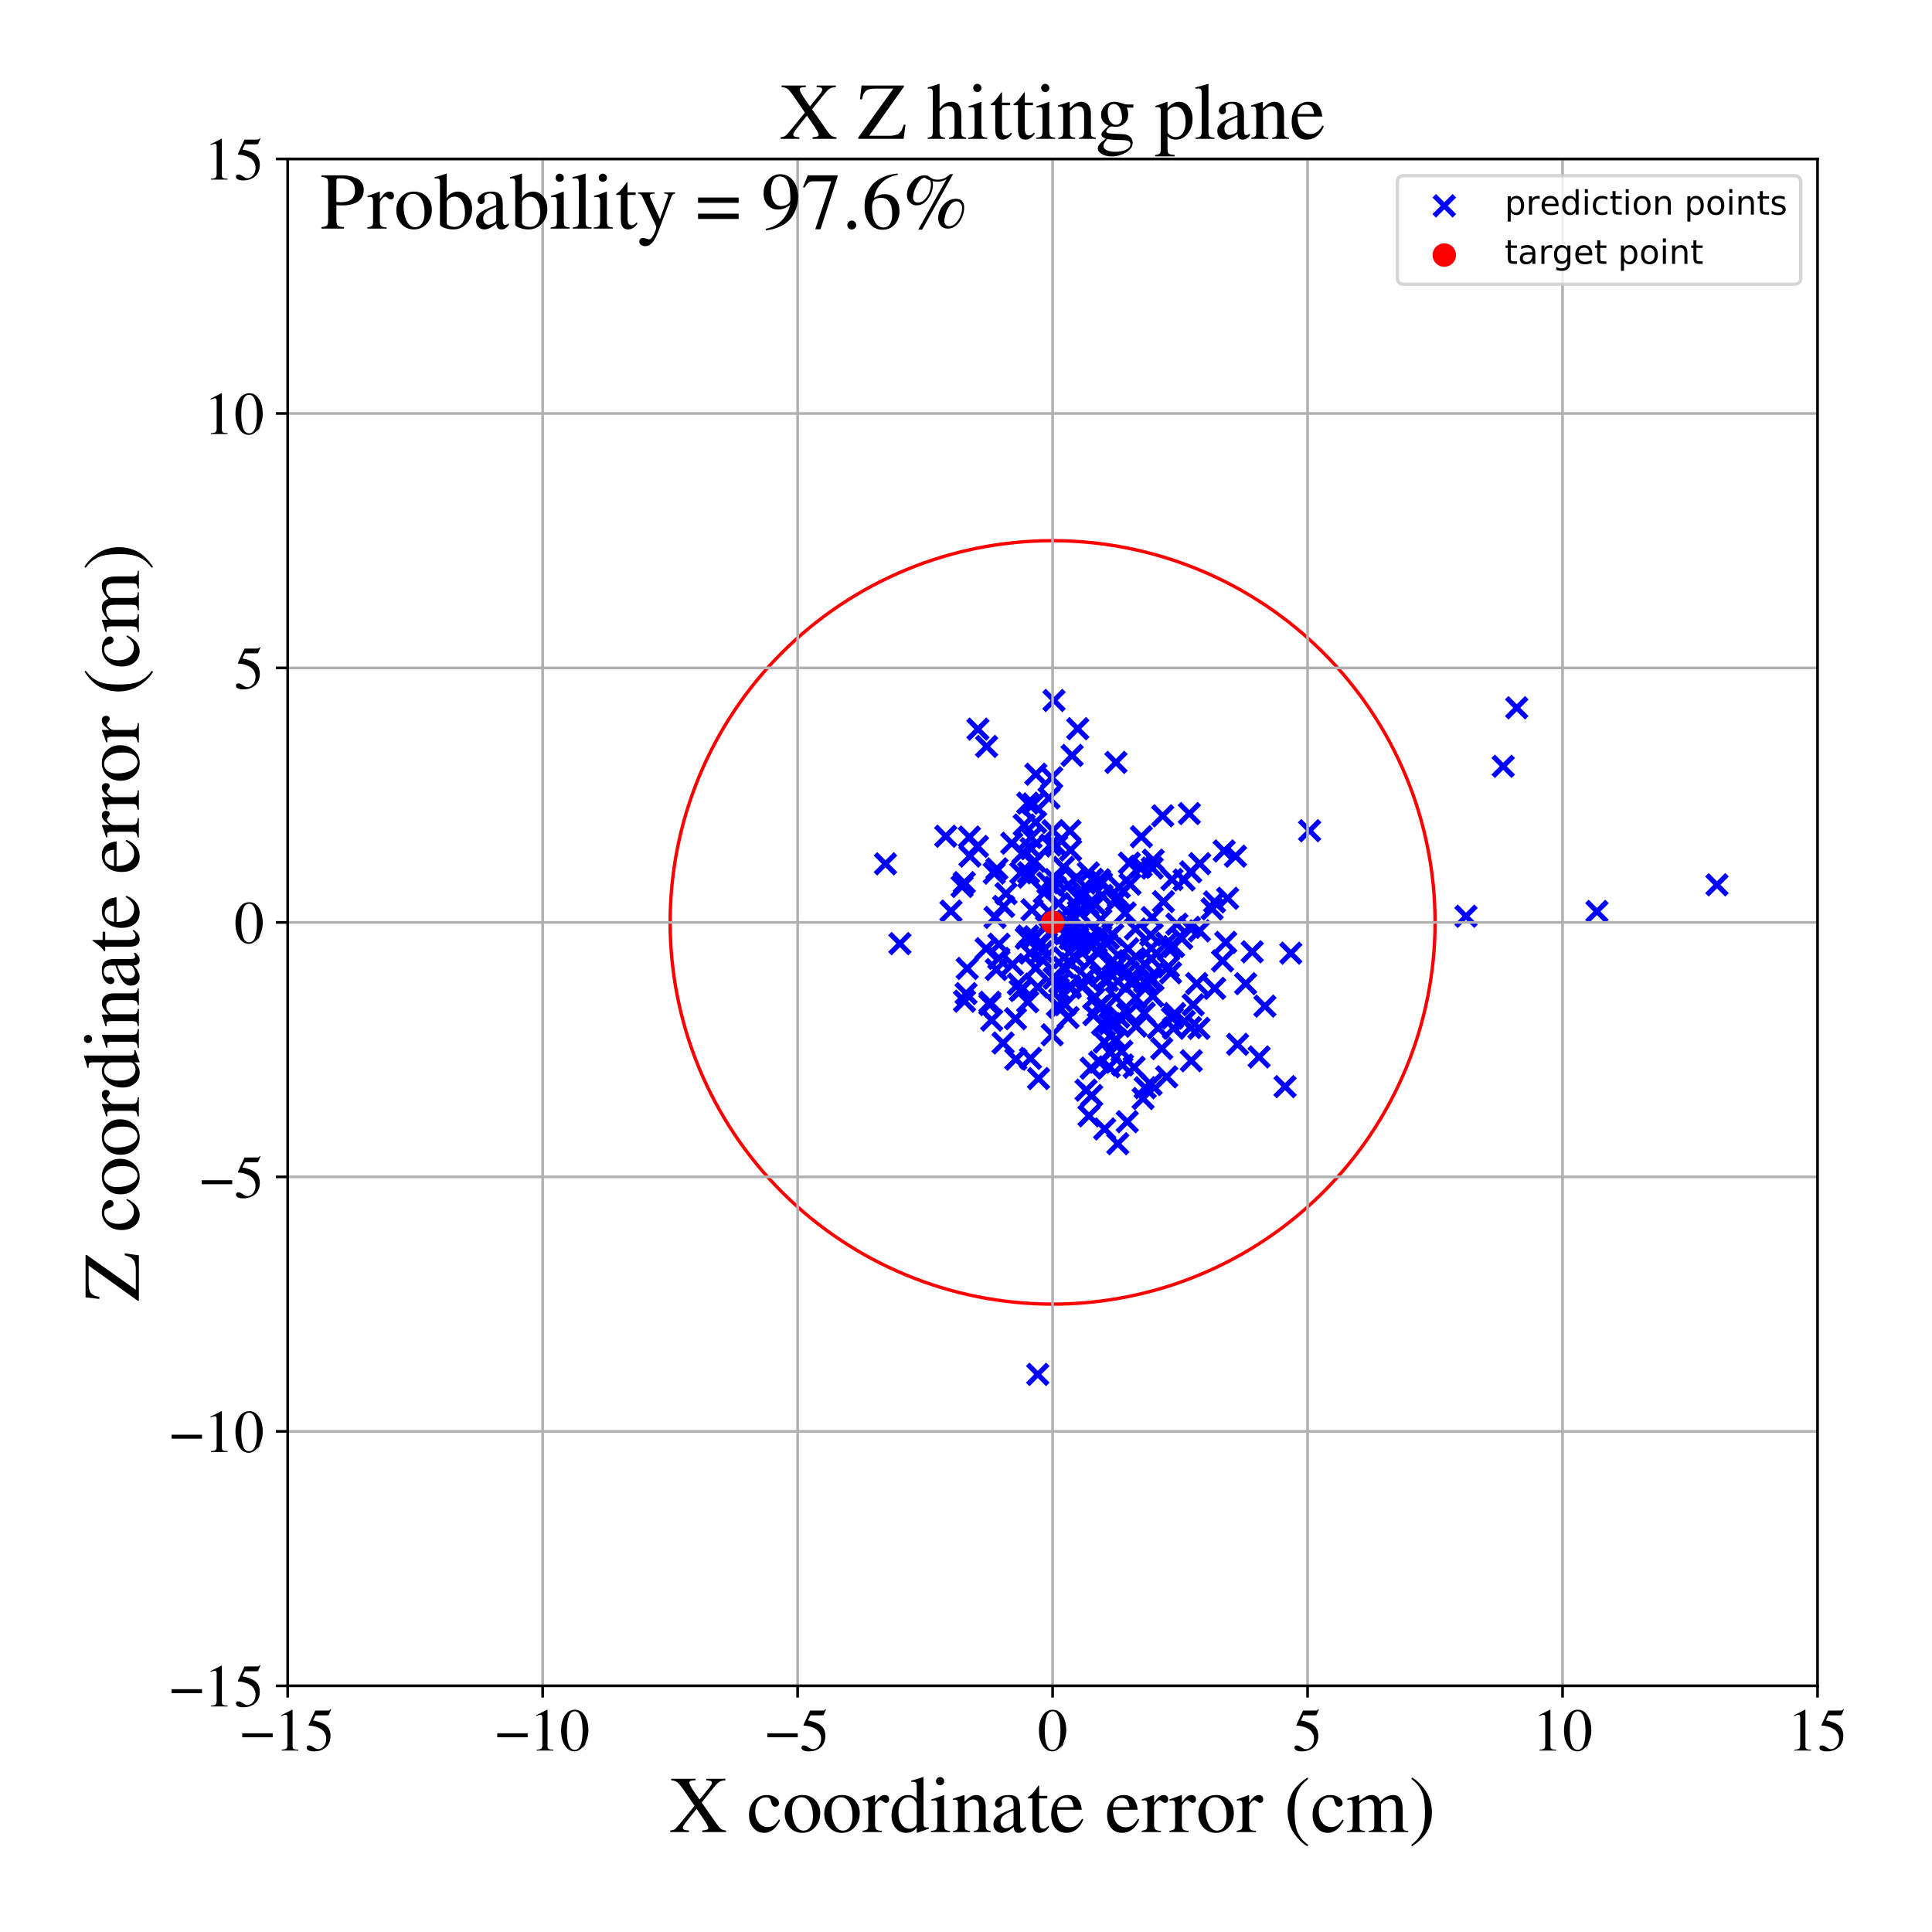 <?xml version="1.0" encoding="utf-8" standalone="no"?>
<!DOCTYPE svg PUBLIC "-//W3C//DTD SVG 1.1//EN"
  "http://www.w3.org/Graphics/SVG/1.1/DTD/svg11.dtd">
<!-- Created with matplotlib (https://matplotlib.org/) -->
<svg height="576pt" version="1.1" viewBox="0 0 576 576" width="576pt" xmlns="http://www.w3.org/2000/svg" xmlns:xlink="http://www.w3.org/1999/xlink">
 <defs>
  <style type="text/css">
*{stroke-linecap:butt;stroke-linejoin:round;}
  </style>
 </defs>
 <g id="figure_1">
  <g id="patch_1">
   <path d="M 0 576 
L 576 576 
L 576 0 
L 0 0 
z
" style="fill:#ffffff;"/>
  </g>
  <g id="axes_1">
   <g id="patch_2">
    <path d="M 85.766 502.609 
L 541.875 502.609 
L 541.875 47.391 
L 85.766 47.391 
z
" style="fill:#ffffff;"/>
   </g>
   <g id="PathCollection_1">
    <defs>
     <path d="M -3 3 
L 3 -3 
M -3 -3 
L 3 3 
" id="mbad3caef7d" style="stroke:#0000ff;stroke-width:1.5;"/>
    </defs>
    <g clip-path="url(#p7b75ce569f)">
     <use style="fill:#0000ff;stroke:#0000ff;stroke-width:1.5;" x="333.25" xlink:href="#mbad3caef7d" y="340.982"/>
     <use style="fill:#0000ff;stroke:#0000ff;stroke-width:1.5;" x="314.704" xlink:href="#mbad3caef7d" y="274.82"/>
     <use style="fill:#0000ff;stroke:#0000ff;stroke-width:1.5;" x="330.208" xlink:href="#mbad3caef7d" y="292.354"/>
     <use style="fill:#0000ff;stroke:#0000ff;stroke-width:1.5;" x="321.128" xlink:href="#mbad3caef7d" y="281.453"/>
     <use style="fill:#0000ff;stroke:#0000ff;stroke-width:1.5;" x="307.114" xlink:href="#mbad3caef7d" y="284.175"/>
     <use style="fill:#0000ff;stroke:#0000ff;stroke-width:1.5;" x="306.447" xlink:href="#mbad3caef7d" y="279.036"/>
     <use style="fill:#0000ff;stroke:#0000ff;stroke-width:1.5;" x="511.886" xlink:href="#mbad3caef7d" y="263.8"/>
     <use style="fill:#0000ff;stroke:#0000ff;stroke-width:1.5;" x="314.631" xlink:href="#mbad3caef7d" y="262.246"/>
     <use style="fill:#0000ff;stroke:#0000ff;stroke-width:1.5;" x="331.738" xlink:href="#mbad3caef7d" y="278.631"/>
     <use style="fill:#0000ff;stroke:#0000ff;stroke-width:1.5;" x="299.056" xlink:href="#mbad3caef7d" y="310.961"/>
     <use style="fill:#0000ff;stroke:#0000ff;stroke-width:1.5;" x="301.639" xlink:href="#mbad3caef7d" y="251.407"/>
     <use style="fill:#0000ff;stroke:#0000ff;stroke-width:1.5;" x="297.016" xlink:href="#mbad3caef7d" y="289.047"/>
     <use style="fill:#0000ff;stroke:#0000ff;stroke-width:1.5;" x="318.936" xlink:href="#mbad3caef7d" y="293.925"/>
     <use style="fill:#0000ff;stroke:#0000ff;stroke-width:1.5;" x="325.696" xlink:href="#mbad3caef7d" y="262.157"/>
     <use style="fill:#0000ff;stroke:#0000ff;stroke-width:1.5;" x="312.737" xlink:href="#mbad3caef7d" y="237.913"/>
     <use style="fill:#0000ff;stroke:#0000ff;stroke-width:1.5;" x="332.78" xlink:href="#mbad3caef7d" y="297.443"/>
     <use style="fill:#0000ff;stroke:#0000ff;stroke-width:1.5;" x="288.011" xlink:href="#mbad3caef7d" y="296.226"/>
     <use style="fill:#0000ff;stroke:#0000ff;stroke-width:1.5;" x="353.014" xlink:href="#mbad3caef7d" y="262.346"/>
     <use style="fill:#0000ff;stroke:#0000ff;stroke-width:1.5;" x="355.168" xlink:href="#mbad3caef7d" y="316.258"/>
     <use style="fill:#0000ff;stroke:#0000ff;stroke-width:1.5;" x="332.697" xlink:href="#mbad3caef7d" y="227.296"/>
     <use style="fill:#0000ff;stroke:#0000ff;stroke-width:1.5;" x="297.842" xlink:href="#mbad3caef7d" y="281.503"/>
     <use style="fill:#0000ff;stroke:#0000ff;stroke-width:1.5;" x="318.434" xlink:href="#mbad3caef7d" y="303.368"/>
     <use style="fill:#0000ff;stroke:#0000ff;stroke-width:1.5;" x="347.834" xlink:href="#mbad3caef7d" y="281.223"/>
     <use style="fill:#0000ff;stroke:#0000ff;stroke-width:1.5;" x="343.523" xlink:href="#mbad3caef7d" y="258.794"/>
     <use style="fill:#0000ff;stroke:#0000ff;stroke-width:1.5;" x="310.118" xlink:href="#mbad3caef7d" y="281.692"/>
     <use style="fill:#0000ff;stroke:#0000ff;stroke-width:1.5;" x="373.325" xlink:href="#mbad3caef7d" y="283.769"/>
     <use style="fill:#0000ff;stroke:#0000ff;stroke-width:1.5;" x="321.507" xlink:href="#mbad3caef7d" y="271.739"/>
     <use style="fill:#0000ff;stroke:#0000ff;stroke-width:1.5;" x="368.965" xlink:href="#mbad3caef7d" y="311.351"/>
     <use style="fill:#0000ff;stroke:#0000ff;stroke-width:1.5;" x="340.79" xlink:href="#mbad3caef7d" y="327.505"/>
     <use style="fill:#0000ff;stroke:#0000ff;stroke-width:1.5;" x="302.849" xlink:href="#mbad3caef7d" y="315.794"/>
     <use style="fill:#0000ff;stroke:#0000ff;stroke-width:1.5;" x="296.414" xlink:href="#mbad3caef7d" y="260.317"/>
     <use style="fill:#0000ff;stroke:#0000ff;stroke-width:1.5;" x="331.728" xlink:href="#mbad3caef7d" y="286.395"/>
     <use style="fill:#0000ff;stroke:#0000ff;stroke-width:1.5;" x="362.13" xlink:href="#mbad3caef7d" y="294.675"/>
     <use style="fill:#0000ff;stroke:#0000ff;stroke-width:1.5;" x="333.28" xlink:href="#mbad3caef7d" y="292.573"/>
     <use style="fill:#0000ff;stroke:#0000ff;stroke-width:1.5;" x="306.695" xlink:href="#mbad3caef7d" y="261.524"/>
     <use style="fill:#0000ff;stroke:#0000ff;stroke-width:1.5;" x="302.746" xlink:href="#mbad3caef7d" y="303.71"/>
     <use style="fill:#0000ff;stroke:#0000ff;stroke-width:1.5;" x="371.369" xlink:href="#mbad3caef7d" y="293.277"/>
     <use style="fill:#0000ff;stroke:#0000ff;stroke-width:1.5;" x="314.987" xlink:href="#mbad3caef7d" y="252.215"/>
     <use style="fill:#0000ff;stroke:#0000ff;stroke-width:1.5;" x="308.781" xlink:href="#mbad3caef7d" y="288.608"/>
     <use style="fill:#0000ff;stroke:#0000ff;stroke-width:1.5;" x="448.16" xlink:href="#mbad3caef7d" y="228.465"/>
     <use style="fill:#0000ff;stroke:#0000ff;stroke-width:1.5;" x="311.34" xlink:href="#mbad3caef7d" y="266.113"/>
     <use style="fill:#0000ff;stroke:#0000ff;stroke-width:1.5;" x="347.831" xlink:href="#mbad3caef7d" y="321.042"/>
     <use style="fill:#0000ff;stroke:#0000ff;stroke-width:1.5;" x="309.393" xlink:href="#mbad3caef7d" y="409.747"/>
     <use style="fill:#0000ff;stroke:#0000ff;stroke-width:1.5;" x="323.198" xlink:href="#mbad3caef7d" y="266.812"/>
     <use style="fill:#0000ff;stroke:#0000ff;stroke-width:1.5;" x="308.824" xlink:href="#mbad3caef7d" y="230.83"/>
     <use style="fill:#0000ff;stroke:#0000ff;stroke-width:1.5;" x="343.18" xlink:href="#mbad3caef7d" y="323.318"/>
     <use style="fill:#0000ff;stroke:#0000ff;stroke-width:1.5;" x="354.903" xlink:href="#mbad3caef7d" y="306.349"/>
     <use style="fill:#0000ff;stroke:#0000ff;stroke-width:1.5;" x="368.34" xlink:href="#mbad3caef7d" y="255.266"/>
     <use style="fill:#0000ff;stroke:#0000ff;stroke-width:1.5;" x="293.998" xlink:href="#mbad3caef7d" y="282.833"/>
     <use style="fill:#0000ff;stroke:#0000ff;stroke-width:1.5;" x="332.831" xlink:href="#mbad3caef7d" y="288.057"/>
     <use style="fill:#0000ff;stroke:#0000ff;stroke-width:1.5;" x="329.471" xlink:href="#mbad3caef7d" y="292.162"/>
     <use style="fill:#0000ff;stroke:#0000ff;stroke-width:1.5;" x="309.412" xlink:href="#mbad3caef7d" y="294.261"/>
     <use style="fill:#0000ff;stroke:#0000ff;stroke-width:1.5;" x="321.324" xlink:href="#mbad3caef7d" y="279.573"/>
     <use style="fill:#0000ff;stroke:#0000ff;stroke-width:1.5;" x="326.857" xlink:href="#mbad3caef7d" y="280.874"/>
     <use style="fill:#0000ff;stroke:#0000ff;stroke-width:1.5;" x="295.666" xlink:href="#mbad3caef7d" y="304.136"/>
     <use style="fill:#0000ff;stroke:#0000ff;stroke-width:1.5;" x="362.094" xlink:href="#mbad3caef7d" y="268.897"/>
     <use style="fill:#0000ff;stroke:#0000ff;stroke-width:1.5;" x="287.49" xlink:href="#mbad3caef7d" y="263.144"/>
     <use style="fill:#0000ff;stroke:#0000ff;stroke-width:1.5;" x="287.559" xlink:href="#mbad3caef7d" y="298.488"/>
     <use style="fill:#0000ff;stroke:#0000ff;stroke-width:1.5;" x="315.94" xlink:href="#mbad3caef7d" y="292.923"/>
     <use style="fill:#0000ff;stroke:#0000ff;stroke-width:1.5;" x="356.772" xlink:href="#mbad3caef7d" y="293.229"/>
     <use style="fill:#0000ff;stroke:#0000ff;stroke-width:1.5;" x="321.31" xlink:href="#mbad3caef7d" y="217.255"/>
     <use style="fill:#0000ff;stroke:#0000ff;stroke-width:1.5;" x="328.49" xlink:href="#mbad3caef7d" y="299.348"/>
     <use style="fill:#0000ff;stroke:#0000ff;stroke-width:1.5;" x="338.124" xlink:href="#mbad3caef7d" y="318.208"/>
     <use style="fill:#0000ff;stroke:#0000ff;stroke-width:1.5;" x="350.861" xlink:href="#mbad3caef7d" y="275.532"/>
     <use style="fill:#0000ff;stroke:#0000ff;stroke-width:1.5;" x="337.002" xlink:href="#mbad3caef7d" y="292.741"/>
     <use style="fill:#0000ff;stroke:#0000ff;stroke-width:1.5;" x="325.477" xlink:href="#mbad3caef7d" y="326.614"/>
     <use style="fill:#0000ff;stroke:#0000ff;stroke-width:1.5;" x="348.35" xlink:href="#mbad3caef7d" y="288.261"/>
     <use style="fill:#0000ff;stroke:#0000ff;stroke-width:1.5;" x="338.51" xlink:href="#mbad3caef7d" y="276.937"/>
     <use style="fill:#0000ff;stroke:#0000ff;stroke-width:1.5;" x="308.507" xlink:href="#mbad3caef7d" y="279.27"/>
     <use style="fill:#0000ff;stroke:#0000ff;stroke-width:1.5;" x="349.411" xlink:href="#mbad3caef7d" y="262.212"/>
     <use style="fill:#0000ff;stroke:#0000ff;stroke-width:1.5;" x="336.702" xlink:href="#mbad3caef7d" y="257.328"/>
     <use style="fill:#0000ff;stroke:#0000ff;stroke-width:1.5;" x="283.518" xlink:href="#mbad3caef7d" y="271.631"/>
     <use style="fill:#0000ff;stroke:#0000ff;stroke-width:1.5;" x="338.661" xlink:href="#mbad3caef7d" y="305.943"/>
     <use style="fill:#0000ff;stroke:#0000ff;stroke-width:1.5;" x="476.104" xlink:href="#mbad3caef7d" y="271.749"/>
     <use style="fill:#0000ff;stroke:#0000ff;stroke-width:1.5;" x="320.414" xlink:href="#mbad3caef7d" y="273.696"/>
     <use style="fill:#0000ff;stroke:#0000ff;stroke-width:1.5;" x="326.119" xlink:href="#mbad3caef7d" y="302.502"/>
     <use style="fill:#0000ff;stroke:#0000ff;stroke-width:1.5;" x="333.403" xlink:href="#mbad3caef7d" y="267.368"/>
     <use style="fill:#0000ff;stroke:#0000ff;stroke-width:1.5;" x="308.787" xlink:href="#mbad3caef7d" y="245.176"/>
     <use style="fill:#0000ff;stroke:#0000ff;stroke-width:1.5;" x="327.524" xlink:href="#mbad3caef7d" y="300.145"/>
     <use style="fill:#0000ff;stroke:#0000ff;stroke-width:1.5;" x="286.832" xlink:href="#mbad3caef7d" y="264.286"/>
     <use style="fill:#0000ff;stroke:#0000ff;stroke-width:1.5;" x="314.617" xlink:href="#mbad3caef7d" y="264.541"/>
     <use style="fill:#0000ff;stroke:#0000ff;stroke-width:1.5;" x="312.4" xlink:href="#mbad3caef7d" y="263.211"/>
     <use style="fill:#0000ff;stroke:#0000ff;stroke-width:1.5;" x="340.204" xlink:href="#mbad3caef7d" y="258.222"/>
     <use style="fill:#0000ff;stroke:#0000ff;stroke-width:1.5;" x="364.971" xlink:href="#mbad3caef7d" y="253.698"/>
     <use style="fill:#0000ff;stroke:#0000ff;stroke-width:1.5;" x="341.138" xlink:href="#mbad3caef7d" y="302.061"/>
     <use style="fill:#0000ff;stroke:#0000ff;stroke-width:1.5;" x="317.064" xlink:href="#mbad3caef7d" y="258.593"/>
     <use style="fill:#0000ff;stroke:#0000ff;stroke-width:1.5;" x="324.394" xlink:href="#mbad3caef7d" y="269.706"/>
     <use style="fill:#0000ff;stroke:#0000ff;stroke-width:1.5;" x="318.978" xlink:href="#mbad3caef7d" y="247.715"/>
     <use style="fill:#0000ff;stroke:#0000ff;stroke-width:1.5;" x="304.735" xlink:href="#mbad3caef7d" y="294.912"/>
     <use style="fill:#0000ff;stroke:#0000ff;stroke-width:1.5;" x="383.117" xlink:href="#mbad3caef7d" y="323.964"/>
     <use style="fill:#0000ff;stroke:#0000ff;stroke-width:1.5;" x="350.212" xlink:href="#mbad3caef7d" y="302.189"/>
     <use style="fill:#0000ff;stroke:#0000ff;stroke-width:1.5;" x="321.557" xlink:href="#mbad3caef7d" y="267.784"/>
     <use style="fill:#0000ff;stroke:#0000ff;stroke-width:1.5;" x="313.553" xlink:href="#mbad3caef7d" y="231.862"/>
     <use style="fill:#0000ff;stroke:#0000ff;stroke-width:1.5;" x="319.07" xlink:href="#mbad3caef7d" y="279.8"/>
     <use style="fill:#0000ff;stroke:#0000ff;stroke-width:1.5;" x="301.856" xlink:href="#mbad3caef7d" y="287.556"/>
     <use style="fill:#0000ff;stroke:#0000ff;stroke-width:1.5;" x="307.383" xlink:href="#mbad3caef7d" y="249.694"/>
     <use style="fill:#0000ff;stroke:#0000ff;stroke-width:1.5;" x="329.239" xlink:href="#mbad3caef7d" y="310.666"/>
     <use style="fill:#0000ff;stroke:#0000ff;stroke-width:1.5;" x="328.714" xlink:href="#mbad3caef7d" y="305.393"/>
     <use style="fill:#0000ff;stroke:#0000ff;stroke-width:1.5;" x="318.243" xlink:href="#mbad3caef7d" y="274.557"/>
     <use style="fill:#0000ff;stroke:#0000ff;stroke-width:1.5;" x="354.614" xlink:href="#mbad3caef7d" y="276.482"/>
     <use style="fill:#0000ff;stroke:#0000ff;stroke-width:1.5;" x="329.337" xlink:href="#mbad3caef7d" y="336.577"/>
     <use style="fill:#0000ff;stroke:#0000ff;stroke-width:1.5;" x="341.544" xlink:href="#mbad3caef7d" y="287.698"/>
     <use style="fill:#0000ff;stroke:#0000ff;stroke-width:1.5;" x="384.837" xlink:href="#mbad3caef7d" y="284.181"/>
     <use style="fill:#0000ff;stroke:#0000ff;stroke-width:1.5;" x="310.93" xlink:href="#mbad3caef7d" y="286.232"/>
     <use style="fill:#0000ff;stroke:#0000ff;stroke-width:1.5;" x="331.105" xlink:href="#mbad3caef7d" y="313.804"/>
     <use style="fill:#0000ff;stroke:#0000ff;stroke-width:1.5;" x="330.446" xlink:href="#mbad3caef7d" y="279.722"/>
     <use style="fill:#0000ff;stroke:#0000ff;stroke-width:1.5;" x="354.996" xlink:href="#mbad3caef7d" y="259.937"/>
     <use style="fill:#0000ff;stroke:#0000ff;stroke-width:1.5;" x="263.99" xlink:href="#mbad3caef7d" y="257.539"/>
     <use style="fill:#0000ff;stroke:#0000ff;stroke-width:1.5;" x="317.565" xlink:href="#mbad3caef7d" y="299.531"/>
     <use style="fill:#0000ff;stroke:#0000ff;stroke-width:1.5;" x="390.439" xlink:href="#mbad3caef7d" y="247.667"/>
     <use style="fill:#0000ff;stroke:#0000ff;stroke-width:1.5;" x="312.684" xlink:href="#mbad3caef7d" y="271.764"/>
     <use style="fill:#0000ff;stroke:#0000ff;stroke-width:1.5;" x="332.612" xlink:href="#mbad3caef7d" y="305.037"/>
     <use style="fill:#0000ff;stroke:#0000ff;stroke-width:1.5;" x="312.01" xlink:href="#mbad3caef7d" y="276.203"/>
     <use style="fill:#0000ff;stroke:#0000ff;stroke-width:1.5;" x="315.942" xlink:href="#mbad3caef7d" y="300.452"/>
     <use style="fill:#0000ff;stroke:#0000ff;stroke-width:1.5;" x="334.467" xlink:href="#mbad3caef7d" y="313.43"/>
     <use style="fill:#0000ff;stroke:#0000ff;stroke-width:1.5;" x="319.374" xlink:href="#mbad3caef7d" y="287.333"/>
     <use style="fill:#0000ff;stroke:#0000ff;stroke-width:1.5;" x="308.477" xlink:href="#mbad3caef7d" y="256.78"/>
     <use style="fill:#0000ff;stroke:#0000ff;stroke-width:1.5;" x="343.818" xlink:href="#mbad3caef7d" y="256.447"/>
     <use style="fill:#0000ff;stroke:#0000ff;stroke-width:1.5;" x="327.068" xlink:href="#mbad3caef7d" y="283.754"/>
     <use style="fill:#0000ff;stroke:#0000ff;stroke-width:1.5;" x="342.601" xlink:href="#mbad3caef7d" y="291.744"/>
     <use style="fill:#0000ff;stroke:#0000ff;stroke-width:1.5;" x="437.06" xlink:href="#mbad3caef7d" y="273.161"/>
     <use style="fill:#0000ff;stroke:#0000ff;stroke-width:1.5;" x="316.466" xlink:href="#mbad3caef7d" y="275.8"/>
     <use style="fill:#0000ff;stroke:#0000ff;stroke-width:1.5;" x="327.844" xlink:href="#mbad3caef7d" y="316.676"/>
     <use style="fill:#0000ff;stroke:#0000ff;stroke-width:1.5;" x="303.608" xlink:href="#mbad3caef7d" y="293.401"/>
     <use style="fill:#0000ff;stroke:#0000ff;stroke-width:1.5;" x="354.585" xlink:href="#mbad3caef7d" y="242.556"/>
     <use style="fill:#0000ff;stroke:#0000ff;stroke-width:1.5;" x="320.93" xlink:href="#mbad3caef7d" y="261.673"/>
     <use style="fill:#0000ff;stroke:#0000ff;stroke-width:1.5;" x="294.138" xlink:href="#mbad3caef7d" y="222.543"/>
     <use style="fill:#0000ff;stroke:#0000ff;stroke-width:1.5;" x="297.773" xlink:href="#mbad3caef7d" y="285.727"/>
     <use style="fill:#0000ff;stroke:#0000ff;stroke-width:1.5;" x="332.441" xlink:href="#mbad3caef7d" y="310.338"/>
     <use style="fill:#0000ff;stroke:#0000ff;stroke-width:1.5;" x="315.526" xlink:href="#mbad3caef7d" y="294.842"/>
     <use style="fill:#0000ff;stroke:#0000ff;stroke-width:1.5;" x="357.437" xlink:href="#mbad3caef7d" y="306.59"/>
     <use style="fill:#0000ff;stroke:#0000ff;stroke-width:1.5;" x="291.558" xlink:href="#mbad3caef7d" y="217.386"/>
     <use style="fill:#0000ff;stroke:#0000ff;stroke-width:1.5;" x="327.824" xlink:href="#mbad3caef7d" y="262.284"/>
     <use style="fill:#0000ff;stroke:#0000ff;stroke-width:1.5;" x="307.432" xlink:href="#mbad3caef7d" y="253.022"/>
     <use style="fill:#0000ff;stroke:#0000ff;stroke-width:1.5;" x="349.868" xlink:href="#mbad3caef7d" y="306.559"/>
     <use style="fill:#0000ff;stroke:#0000ff;stroke-width:1.5;" x="353.1" xlink:href="#mbad3caef7d" y="304.502"/>
     <use style="fill:#0000ff;stroke:#0000ff;stroke-width:1.5;" x="296.641" xlink:href="#mbad3caef7d" y="273.508"/>
     <use style="fill:#0000ff;stroke:#0000ff;stroke-width:1.5;" x="317.073" xlink:href="#mbad3caef7d" y="288.403"/>
     <use style="fill:#0000ff;stroke:#0000ff;stroke-width:1.5;" x="348.461" xlink:href="#mbad3caef7d" y="282.835"/>
     <use style="fill:#0000ff;stroke:#0000ff;stroke-width:1.5;" x="346.648" xlink:href="#mbad3caef7d" y="243.224"/>
     <use style="fill:#0000ff;stroke:#0000ff;stroke-width:1.5;" x="377.117" xlink:href="#mbad3caef7d" y="299.969"/>
     <use style="fill:#0000ff;stroke:#0000ff;stroke-width:1.5;" x="291.416" xlink:href="#mbad3caef7d" y="252.36"/>
     <use style="fill:#0000ff;stroke:#0000ff;stroke-width:1.5;" x="336.897" xlink:href="#mbad3caef7d" y="263.613"/>
     <use style="fill:#0000ff;stroke:#0000ff;stroke-width:1.5;" x="361.375" xlink:href="#mbad3caef7d" y="270.976"/>
     <use style="fill:#0000ff;stroke:#0000ff;stroke-width:1.5;" x="332.768" xlink:href="#mbad3caef7d" y="268.613"/>
     <use style="fill:#0000ff;stroke:#0000ff;stroke-width:1.5;" x="322.336" xlink:href="#mbad3caef7d" y="277.723"/>
     <use style="fill:#0000ff;stroke:#0000ff;stroke-width:1.5;" x="330.689" xlink:href="#mbad3caef7d" y="318.063"/>
     <use style="fill:#0000ff;stroke:#0000ff;stroke-width:1.5;" x="364.485" xlink:href="#mbad3caef7d" y="286.469"/>
     <use style="fill:#0000ff;stroke:#0000ff;stroke-width:1.5;" x="336.358" xlink:href="#mbad3caef7d" y="289.799"/>
     <use style="fill:#0000ff;stroke:#0000ff;stroke-width:1.5;" x="349.52" xlink:href="#mbad3caef7d" y="303.521"/>
     <use style="fill:#0000ff;stroke:#0000ff;stroke-width:1.5;" x="318.532" xlink:href="#mbad3caef7d" y="263.83"/>
     <use style="fill:#0000ff;stroke:#0000ff;stroke-width:1.5;" x="341.417" xlink:href="#mbad3caef7d" y="324.286"/>
     <use style="fill:#0000ff;stroke:#0000ff;stroke-width:1.5;" x="336.081" xlink:href="#mbad3caef7d" y="334.42"/>
     <use style="fill:#0000ff;stroke:#0000ff;stroke-width:1.5;" x="325.104" xlink:href="#mbad3caef7d" y="286.451"/>
     <use style="fill:#0000ff;stroke:#0000ff;stroke-width:1.5;" x="345.29" xlink:href="#mbad3caef7d" y="306.473"/>
     <use style="fill:#0000ff;stroke:#0000ff;stroke-width:1.5;" x="320.995" xlink:href="#mbad3caef7d" y="269.966"/>
     <use style="fill:#0000ff;stroke:#0000ff;stroke-width:1.5;" x="328.054" xlink:href="#mbad3caef7d" y="290.89"/>
     <use style="fill:#0000ff;stroke:#0000ff;stroke-width:1.5;" x="319.073" xlink:href="#mbad3caef7d" y="294.504"/>
     <use style="fill:#0000ff;stroke:#0000ff;stroke-width:1.5;" x="332.285" xlink:href="#mbad3caef7d" y="288.816"/>
     <use style="fill:#0000ff;stroke:#0000ff;stroke-width:1.5;" x="326.584" xlink:href="#mbad3caef7d" y="269.705"/>
     <use style="fill:#0000ff;stroke:#0000ff;stroke-width:1.5;" x="323.917" xlink:href="#mbad3caef7d" y="291.435"/>
     <use style="fill:#0000ff;stroke:#0000ff;stroke-width:1.5;" x="355.728" xlink:href="#mbad3caef7d" y="299.578"/>
     <use style="fill:#0000ff;stroke:#0000ff;stroke-width:1.5;" x="319.631" xlink:href="#mbad3caef7d" y="225.219"/>
     <use style="fill:#0000ff;stroke:#0000ff;stroke-width:1.5;" x="336.278" xlink:href="#mbad3caef7d" y="282.852"/>
     <use style="fill:#0000ff;stroke:#0000ff;stroke-width:1.5;" x="343.23" xlink:href="#mbad3caef7d" y="282.681"/>
     <use style="fill:#0000ff;stroke:#0000ff;stroke-width:1.5;" x="452.201" xlink:href="#mbad3caef7d" y="211.015"/>
     <use style="fill:#0000ff;stroke:#0000ff;stroke-width:1.5;" x="306.4" xlink:href="#mbad3caef7d" y="239.457"/>
     <use style="fill:#0000ff;stroke:#0000ff;stroke-width:1.5;" x="323.791" xlink:href="#mbad3caef7d" y="325.018"/>
     <use style="fill:#0000ff;stroke:#0000ff;stroke-width:1.5;" x="281.967" xlink:href="#mbad3caef7d" y="249.317"/>
     <use style="fill:#0000ff;stroke:#0000ff;stroke-width:1.5;" x="348.985" xlink:href="#mbad3caef7d" y="290.044"/>
     <use style="fill:#0000ff;stroke:#0000ff;stroke-width:1.5;" x="332.665" xlink:href="#mbad3caef7d" y="309.855"/>
     <use style="fill:#0000ff;stroke:#0000ff;stroke-width:1.5;" x="304.975" xlink:href="#mbad3caef7d" y="254.286"/>
     <use style="fill:#0000ff;stroke:#0000ff;stroke-width:1.5;" x="313.032" xlink:href="#mbad3caef7d" y="278.085"/>
     <use style="fill:#0000ff;stroke:#0000ff;stroke-width:1.5;" x="307.674" xlink:href="#mbad3caef7d" y="271.25"/>
     <use style="fill:#0000ff;stroke:#0000ff;stroke-width:1.5;" x="357.585" xlink:href="#mbad3caef7d" y="277.527"/>
     <use style="fill:#0000ff;stroke:#0000ff;stroke-width:1.5;" x="365.996" xlink:href="#mbad3caef7d" y="267.811"/>
     <use style="fill:#0000ff;stroke:#0000ff;stroke-width:1.5;" x="317.532" xlink:href="#mbad3caef7d" y="278.43"/>
     <use style="fill:#0000ff;stroke:#0000ff;stroke-width:1.5;" x="308.045" xlink:href="#mbad3caef7d" y="239.691"/>
     <use style="fill:#0000ff;stroke:#0000ff;stroke-width:1.5;" x="346.864" xlink:href="#mbad3caef7d" y="268.801"/>
     <use style="fill:#0000ff;stroke:#0000ff;stroke-width:1.5;" x="336.16" xlink:href="#mbad3caef7d" y="302.207"/>
     <use style="fill:#0000ff;stroke:#0000ff;stroke-width:1.5;" x="295.113" xlink:href="#mbad3caef7d" y="299.485"/>
     <use style="fill:#0000ff;stroke:#0000ff;stroke-width:1.5;" x="365.434" xlink:href="#mbad3caef7d" y="280.956"/>
     <use style="fill:#0000ff;stroke:#0000ff;stroke-width:1.5;" x="340.276" xlink:href="#mbad3caef7d" y="249.447"/>
     <use style="fill:#0000ff;stroke:#0000ff;stroke-width:1.5;" x="315.26" xlink:href="#mbad3caef7d" y="299.79"/>
     <use style="fill:#0000ff;stroke:#0000ff;stroke-width:1.5;" x="288.36" xlink:href="#mbad3caef7d" y="288.73"/>
     <use style="fill:#0000ff;stroke:#0000ff;stroke-width:1.5;" x="349.878" xlink:href="#mbad3caef7d" y="282.198"/>
     <use style="fill:#0000ff;stroke:#0000ff;stroke-width:1.5;" x="299.221" xlink:href="#mbad3caef7d" y="270.242"/>
     <use style="fill:#0000ff;stroke:#0000ff;stroke-width:1.5;" x="341.269" xlink:href="#mbad3caef7d" y="292.68"/>
     <use style="fill:#0000ff;stroke:#0000ff;stroke-width:1.5;" x="326.098" xlink:href="#mbad3caef7d" y="297.634"/>
     <use style="fill:#0000ff;stroke:#0000ff;stroke-width:1.5;" x="346.354" xlink:href="#mbad3caef7d" y="312.637"/>
     <use style="fill:#0000ff;stroke:#0000ff;stroke-width:1.5;" x="297.217" xlink:href="#mbad3caef7d" y="259.034"/>
     <use style="fill:#0000ff;stroke:#0000ff;stroke-width:1.5;" x="304.168" xlink:href="#mbad3caef7d" y="295.309"/>
     <use style="fill:#0000ff;stroke:#0000ff;stroke-width:1.5;" x="328.536" xlink:href="#mbad3caef7d" y="266.942"/>
     <use style="fill:#0000ff;stroke:#0000ff;stroke-width:1.5;" x="338.624" xlink:href="#mbad3caef7d" y="297.501"/>
     <use style="fill:#0000ff;stroke:#0000ff;stroke-width:1.5;" x="329.948" xlink:href="#mbad3caef7d" y="281.426"/>
     <use style="fill:#0000ff;stroke:#0000ff;stroke-width:1.5;" x="337.414" xlink:href="#mbad3caef7d" y="286.442"/>
     <use style="fill:#0000ff;stroke:#0000ff;stroke-width:1.5;" x="328.203" xlink:href="#mbad3caef7d" y="274.169"/>
     <use style="fill:#0000ff;stroke:#0000ff;stroke-width:1.5;" x="315.581" xlink:href="#mbad3caef7d" y="269.327"/>
     <use style="fill:#0000ff;stroke:#0000ff;stroke-width:1.5;" x="352.314" xlink:href="#mbad3caef7d" y="279.761"/>
     <use style="fill:#0000ff;stroke:#0000ff;stroke-width:1.5;" x="343.201" xlink:href="#mbad3caef7d" y="285.752"/>
     <use style="fill:#0000ff;stroke:#0000ff;stroke-width:1.5;" x="338.296" xlink:href="#mbad3caef7d" y="292.374"/>
     <use style="fill:#0000ff;stroke:#0000ff;stroke-width:1.5;" x="327.734" xlink:href="#mbad3caef7d" y="278.673"/>
     <use style="fill:#0000ff;stroke:#0000ff;stroke-width:1.5;" x="313.706" xlink:href="#mbad3caef7d" y="308.515"/>
     <use style="fill:#0000ff;stroke:#0000ff;stroke-width:1.5;" x="333.54" xlink:href="#mbad3caef7d" y="303.232"/>
     <use style="fill:#0000ff;stroke:#0000ff;stroke-width:1.5;" x="339.751" xlink:href="#mbad3caef7d" y="258.575"/>
     <use style="fill:#0000ff;stroke:#0000ff;stroke-width:1.5;" x="339.68" xlink:href="#mbad3caef7d" y="288.953"/>
     <use style="fill:#0000ff;stroke:#0000ff;stroke-width:1.5;" x="343.516" xlink:href="#mbad3caef7d" y="273.55"/>
     <use style="fill:#0000ff;stroke:#0000ff;stroke-width:1.5;" x="328.379" xlink:href="#mbad3caef7d" y="263.309"/>
     <use style="fill:#0000ff;stroke:#0000ff;stroke-width:1.5;" x="289.02" xlink:href="#mbad3caef7d" y="249.557"/>
     <use style="fill:#0000ff;stroke:#0000ff;stroke-width:1.5;" x="309.62" xlink:href="#mbad3caef7d" y="321.553"/>
     <use style="fill:#0000ff;stroke:#0000ff;stroke-width:1.5;" x="295.133" xlink:href="#mbad3caef7d" y="298.806"/>
     <use style="fill:#0000ff;stroke:#0000ff;stroke-width:1.5;" x="323.05" xlink:href="#mbad3caef7d" y="266.071"/>
     <use style="fill:#0000ff;stroke:#0000ff;stroke-width:1.5;" x="327.468" xlink:href="#mbad3caef7d" y="300.111"/>
     <use style="fill:#0000ff;stroke:#0000ff;stroke-width:1.5;" x="324.095" xlink:href="#mbad3caef7d" y="280.476"/>
     <use style="fill:#0000ff;stroke:#0000ff;stroke-width:1.5;" x="307.225" xlink:href="#mbad3caef7d" y="315.54"/>
     <use style="fill:#0000ff;stroke:#0000ff;stroke-width:1.5;" x="314.241" xlink:href="#mbad3caef7d" y="208.835"/>
     <use style="fill:#0000ff;stroke:#0000ff;stroke-width:1.5;" x="375.387" xlink:href="#mbad3caef7d" y="315.119"/>
     <use style="fill:#0000ff;stroke:#0000ff;stroke-width:1.5;" x="335.423" xlink:href="#mbad3caef7d" y="272.205"/>
     <use style="fill:#0000ff;stroke:#0000ff;stroke-width:1.5;" x="306.658" xlink:href="#mbad3caef7d" y="260.183"/>
     <use style="fill:#0000ff;stroke:#0000ff;stroke-width:1.5;" x="313.916" xlink:href="#mbad3caef7d" y="247.666"/>
     <use style="fill:#0000ff;stroke:#0000ff;stroke-width:1.5;" x="343.732" xlink:href="#mbad3caef7d" y="292.125"/>
     <use style="fill:#0000ff;stroke:#0000ff;stroke-width:1.5;" x="306.396" xlink:href="#mbad3caef7d" y="298.669"/>
     <use style="fill:#0000ff;stroke:#0000ff;stroke-width:1.5;" x="318.858" xlink:href="#mbad3caef7d" y="278.564"/>
     <use style="fill:#0000ff;stroke:#0000ff;stroke-width:1.5;" x="268.293" xlink:href="#mbad3caef7d" y="281.331"/>
     <use style="fill:#0000ff;stroke:#0000ff;stroke-width:1.5;" x="323.012" xlink:href="#mbad3caef7d" y="293.799"/>
     <use style="fill:#0000ff;stroke:#0000ff;stroke-width:1.5;" x="317.178" xlink:href="#mbad3caef7d" y="285.538"/>
     <use style="fill:#0000ff;stroke:#0000ff;stroke-width:1.5;" x="334.65" xlink:href="#mbad3caef7d" y="317.501"/>
     <use style="fill:#0000ff;stroke:#0000ff;stroke-width:1.5;" x="324.661" xlink:href="#mbad3caef7d" y="332.667"/>
     <use style="fill:#0000ff;stroke:#0000ff;stroke-width:1.5;" x="324.47" xlink:href="#mbad3caef7d" y="260.247"/>
     <use style="fill:#0000ff;stroke:#0000ff;stroke-width:1.5;" x="314.277" xlink:href="#mbad3caef7d" y="291.664"/>
     <use style="fill:#0000ff;stroke:#0000ff;stroke-width:1.5;" x="319.175" xlink:href="#mbad3caef7d" y="253.455"/>
     <use style="fill:#0000ff;stroke:#0000ff;stroke-width:1.5;" x="357.693" xlink:href="#mbad3caef7d" y="257.49"/>
     <use style="fill:#0000ff;stroke:#0000ff;stroke-width:1.5;" x="320.145" xlink:href="#mbad3caef7d" y="285.135"/>
     <use style="fill:#0000ff;stroke:#0000ff;stroke-width:1.5;" x="324.955" xlink:href="#mbad3caef7d" y="281.891"/>
     <use style="fill:#0000ff;stroke:#0000ff;stroke-width:1.5;" x="325.302" xlink:href="#mbad3caef7d" y="318.472"/>
     <use style="fill:#0000ff;stroke:#0000ff;stroke-width:1.5;" x="313.19" xlink:href="#mbad3caef7d" y="251.938"/>
     <use style="fill:#0000ff;stroke:#0000ff;stroke-width:1.5;" x="304.342" xlink:href="#mbad3caef7d" y="260.244"/>
     <use style="fill:#0000ff;stroke:#0000ff;stroke-width:1.5;" x="343.682" xlink:href="#mbad3caef7d" y="296.972"/>
     <use style="fill:#0000ff;stroke:#0000ff;stroke-width:1.5;" x="310.688" xlink:href="#mbad3caef7d" y="283.702"/>
     <use style="fill:#0000ff;stroke:#0000ff;stroke-width:1.5;" x="289.185" xlink:href="#mbad3caef7d" y="255.231"/>
     <use style="fill:#0000ff;stroke:#0000ff;stroke-width:1.5;" x="321.599" xlink:href="#mbad3caef7d" y="281.414"/>
     <use style="fill:#0000ff;stroke:#0000ff;stroke-width:1.5;" x="299.929" xlink:href="#mbad3caef7d" y="266.42"/>
     <use style="fill:#0000ff;stroke:#0000ff;stroke-width:1.5;" x="328.488" xlink:href="#mbad3caef7d" y="278.15"/>
     <use style="fill:#0000ff;stroke:#0000ff;stroke-width:1.5;" x="305.969" xlink:href="#mbad3caef7d" y="279.721"/>
     <use style="fill:#0000ff;stroke:#0000ff;stroke-width:1.5;" x="305.34" xlink:href="#mbad3caef7d" y="245.971"/>
     <use style="fill:#0000ff;stroke:#0000ff;stroke-width:1.5;" x="333.721" xlink:href="#mbad3caef7d" y="264.525"/>
     <use style="fill:#0000ff;stroke:#0000ff;stroke-width:1.5;" x="343.082" xlink:href="#mbad3caef7d" y="278.761"/>
     <use style="fill:#0000ff;stroke:#0000ff;stroke-width:1.5;" x="330.9" xlink:href="#mbad3caef7d" y="305.172"/>
    </g>
   </g>
   <g id="PathCollection_2">
    <defs>
     <path d="M 0 3 
C 0.796 3 1.559 2.684 2.121 2.121 
C 2.684 1.559 3 0.796 3 0 
C 3 -0.796 2.684 -1.559 2.121 -2.121 
C 1.559 -2.684 0.796 -3 0 -3 
C -0.796 -3 -1.559 -2.684 -2.121 -2.121 
C -2.684 -1.559 -3 -0.796 -3 0 
C -3 0.796 -2.684 1.559 -2.121 2.121 
C -1.559 2.684 -0.796 3 0 3 
z
" id="mc9234afdac" style="stroke:#ff0000;"/>
    </defs>
    <g clip-path="url(#p7b75ce569f)">
     <use style="fill:#ff0000;stroke:#ff0000;" x="313.82" xlink:href="#mc9234afdac" y="275"/>
    </g>
   </g>
   <g id="patch_3">
    <path clip-path="url(#p7b75ce569f)" d="M 313.82 388.805 
C 344.061 388.805 373.067 376.814 394.45 355.472 
C 415.833 334.131 427.848 305.181 427.848 275 
C 427.848 244.819 415.833 215.869 394.45 194.528 
C 373.067 173.186 344.061 161.195 313.82 161.195 
C 283.58 161.195 254.574 173.186 233.191 194.528 
C 211.808 215.869 199.793 244.819 199.793 275 
C 199.793 305.181 211.808 334.131 233.191 355.472 
C 254.574 376.814 283.58 388.805 313.82 388.805 
z
" style="fill:none;stroke:#ff0000;stroke-linejoin:miter;"/>
   </g>
   <g id="matplotlib.axis_1">
    <g id="xtick_1">
     <g id="line2d_1">
      <path clip-path="url(#p7b75ce569f)" d="M 85.766 502.609 
L 85.766 47.391 
" style="fill:none;stroke:#b0b0b0;stroke-linecap:square;stroke-width:0.8;"/>
     </g>
     <g id="line2d_2">
      <defs>
       <path d="M 0 0 
L 0 3.5 
" id="m5b622c014c" style="stroke:#000000;stroke-width:0.8;"/>
      </defs>
      <g>
       <use style="stroke:#000000;stroke-width:0.8;" x="85.766" xlink:href="#m5b622c014c" y="502.609"/>
      </g>
     </g>
     <g id="text_1">
      <!-- −15 -->
      <defs>
       <path d="M 3 22 
L 3 28.594 
L 53.406 28.594 
L 53.406 22 
z
" id="FreeSerif-8722"/>
       <path d="M 18.297 59.297 
Q 16.5 59.297 11.094 57.094 
L 11.094 58.5 
L 29.094 67.594 
L 29.906 67.406 
L 29.906 7.406 
Q 29.906 3.797 31.703 2.688 
Q 33.5 1.594 39.406 1.5 
L 39.406 0 
L 11.797 0 
L 11.797 1.5 
Q 17.406 1.703 19.344 3.141 
Q 21.297 4.594 21.297 9.297 
L 21.297 54.594 
Q 21.297 59.297 18.297 59.297 
z
" id="FreeSerif-49"/>
       <path d="M 35.703 19.406 
Q 35.703 24.703 33.344 28.797 
Q 31 32.906 27.641 35.156 
Q 24.297 37.406 20.141 38.844 
Q 16 40.297 12.953 40.75 
Q 9.906 41.203 7.594 41.203 
Q 6.406 41.203 6.406 42 
Q 6.406 42.297 6.5 42.5 
L 17.406 66.203 
L 38.297 66.203 
Q 39.906 66.203 40.844 66.703 
Q 41.797 67.203 42.906 68.797 
L 43.797 68.094 
L 40 59.203 
Q 39.594 58.297 37.703 58.297 
L 18.094 58.297 
L 13.906 49.797 
Q 28.5 47.203 35.594 41.344 
Q 42.703 35.5 42.703 24.203 
Q 42.703 18.297 40.844 13.688 
Q 39 9.094 36.141 6.297 
Q 33.297 3.5 29.547 1.703 
Q 25.797 -0.094 22.344 -0.75 
Q 18.906 -1.406 15.406 -1.406 
Q 9.797 -1.406 6.5 0.25 
Q 3.203 1.906 3.203 4.797 
Q 3.203 8.5 7.5 8.5 
Q 10.297 8.5 14.75 5.391 
Q 19.203 2.297 21.797 2.297 
Q 27.703 2.297 31.703 7.25 
Q 35.703 12.203 35.703 19.406 
z
" id="FreeSerif-53"/>
      </defs>
      <g transform="translate(71.689 521.903)scale(0.18 -0.18)">
       <use xlink:href="#FreeSerif-8722"/>
       <use x="56.4" xlink:href="#FreeSerif-49"/>
       <use x="106.4" xlink:href="#FreeSerif-53"/>
      </g>
     </g>
    </g>
    <g id="xtick_2">
     <g id="line2d_3">
      <path clip-path="url(#p7b75ce569f)" d="M 161.784 502.609 
L 161.784 47.391 
" style="fill:none;stroke:#b0b0b0;stroke-linecap:square;stroke-width:0.8;"/>
     </g>
     <g id="line2d_4">
      <g>
       <use style="stroke:#000000;stroke-width:0.8;" x="161.784" xlink:href="#m5b622c014c" y="502.609"/>
      </g>
     </g>
     <g id="text_2">
      <!-- −10 -->
      <defs>
       <path d="M 47.594 17.797 
Q 35.203 -1.406 25 -1.406 
Q 14.797 -1.406 8.594 8.391 
Q 2.406 18.203 2.406 33.594 
Q 2.406 48.094 8.594 57.844 
Q 14.797 67.594 25.406 67.594 
Q 35.203 67.594 41.391 58 
Q 47.594 48.406 47.594 33 
Q 47.594 17.797 35.203 -1.406 
z
M 25.094 65 
Q 12 65 12 32.703 
Q 12 1.203 25 1.203 
Q 38 1.203 38 32.797 
Q 38 48.5 34.703 56.75 
Q 31.406 65 25.094 65 
z
" id="FreeSerif-48"/>
      </defs>
      <g transform="translate(147.707 521.903)scale(0.18 -0.18)">
       <use xlink:href="#FreeSerif-8722"/>
       <use x="56.4" xlink:href="#FreeSerif-49"/>
       <use x="106.4" xlink:href="#FreeSerif-48"/>
      </g>
     </g>
    </g>
    <g id="xtick_3">
     <g id="line2d_5">
      <path clip-path="url(#p7b75ce569f)" d="M 237.802 502.609 
L 237.802 47.391 
" style="fill:none;stroke:#b0b0b0;stroke-linecap:square;stroke-width:0.8;"/>
     </g>
     <g id="line2d_6">
      <g>
       <use style="stroke:#000000;stroke-width:0.8;" x="237.802" xlink:href="#m5b622c014c" y="502.609"/>
      </g>
     </g>
     <g id="text_3">
      <!-- −5 -->
      <g transform="translate(228.226 521.903)scale(0.18 -0.18)">
       <use xlink:href="#FreeSerif-8722"/>
       <use x="56.4" xlink:href="#FreeSerif-53"/>
      </g>
     </g>
    </g>
    <g id="xtick_4">
     <g id="line2d_7">
      <path clip-path="url(#p7b75ce569f)" d="M 313.82 502.609 
L 313.82 47.391 
" style="fill:none;stroke:#b0b0b0;stroke-linecap:square;stroke-width:0.8;"/>
     </g>
     <g id="line2d_8">
      <g>
       <use style="stroke:#000000;stroke-width:0.8;" x="313.82" xlink:href="#m5b622c014c" y="502.609"/>
      </g>
     </g>
     <g id="text_4">
      <!-- 0 -->
      <g transform="translate(309.32 521.903)scale(0.18 -0.18)">
       <use xlink:href="#FreeSerif-48"/>
      </g>
     </g>
    </g>
    <g id="xtick_5">
     <g id="line2d_9">
      <path clip-path="url(#p7b75ce569f)" d="M 389.839 502.609 
L 389.839 47.391 
" style="fill:none;stroke:#b0b0b0;stroke-linecap:square;stroke-width:0.8;"/>
     </g>
     <g id="line2d_10">
      <g>
       <use style="stroke:#000000;stroke-width:0.8;" x="389.839" xlink:href="#m5b622c014c" y="502.609"/>
      </g>
     </g>
     <g id="text_5">
      <!-- 5 -->
      <g transform="translate(385.339 521.903)scale(0.18 -0.18)">
       <use xlink:href="#FreeSerif-53"/>
      </g>
     </g>
    </g>
    <g id="xtick_6">
     <g id="line2d_11">
      <path clip-path="url(#p7b75ce569f)" d="M 465.857 502.609 
L 465.857 47.391 
" style="fill:none;stroke:#b0b0b0;stroke-linecap:square;stroke-width:0.8;"/>
     </g>
     <g id="line2d_12">
      <g>
       <use style="stroke:#000000;stroke-width:0.8;" x="465.857" xlink:href="#m5b622c014c" y="502.609"/>
      </g>
     </g>
     <g id="text_6">
      <!-- 10 -->
      <g transform="translate(456.857 521.903)scale(0.18 -0.18)">
       <use xlink:href="#FreeSerif-49"/>
       <use x="50" xlink:href="#FreeSerif-48"/>
      </g>
     </g>
    </g>
    <g id="xtick_7">
     <g id="line2d_13">
      <path clip-path="url(#p7b75ce569f)" d="M 541.875 502.609 
L 541.875 47.391 
" style="fill:none;stroke:#b0b0b0;stroke-linecap:square;stroke-width:0.8;"/>
     </g>
     <g id="line2d_14">
      <g>
       <use style="stroke:#000000;stroke-width:0.8;" x="541.875" xlink:href="#m5b622c014c" y="502.609"/>
      </g>
     </g>
     <g id="text_7">
      <!-- 15 -->
      <g transform="translate(532.875 521.903)scale(0.18 -0.18)">
       <use xlink:href="#FreeSerif-49"/>
       <use x="50" xlink:href="#FreeSerif-53"/>
      </g>
     </g>
    </g>
    <g id="text_8">
     <!-- X coordinate error (cm) -->
     <defs>
      <path d="M 69.594 66.203 
L 69.594 64.297 
Q 64.703 64 62.047 62.344 
Q 59.406 60.703 54.703 54.906 
L 40.094 36.703 
L 59.297 9.297 
Q 62.297 5 64.297 3.703 
Q 66.297 2.406 70.406 1.906 
L 70.406 0 
L 40.703 0 
L 40.703 1.906 
Q 44.797 2.297 46.594 2.938 
Q 48.406 3.594 48.406 5 
Q 48.406 7.203 43.297 14.797 
L 33.797 28.797 
L 21.906 14 
Q 16.703 7.5 16.703 5.406 
Q 16.703 3.703 18.297 2.953 
Q 19.906 2.203 24.297 1.906 
L 24.297 0 
L 1 0 
L 1 1.906 
Q 4.906 2.203 7 3.797 
Q 9.094 5.406 15.5 13.297 
L 31.203 32.594 
L 20.297 48.594 
Q 13.297 58.906 10.25 61.5 
Q 7.203 64.094 2.203 64.297 
L 2.203 66.203 
L 32.406 66.203 
L 32.406 64.297 
L 29.594 64.203 
Q 24.797 64.094 24.797 61.297 
Q 24.797 58.094 33.297 46.297 
L 37.5 40.406 
L 48.797 54.203 
Q 52.797 59.203 52.797 61.094 
Q 52.797 62.797 51.344 63.438 
Q 49.906 64.094 45.797 64.297 
L 45.797 66.203 
z
" id="FreeSerif-88"/>
      <path id="FreeSerif-32"/>
      <path d="M 2.5 21.297 
Q 2.5 32.406 9.047 39.203 
Q 15.594 46 24.406 46 
Q 30.703 46 35.25 42.953 
Q 39.797 39.906 39.797 35.703 
Q 39.797 34 38.391 32.75 
Q 37 31.5 35 31.5 
Q 31.594 31.5 30.297 36.094 
L 29.703 38.297 
Q 28.906 41.094 27.703 42.094 
Q 26.5 43.094 23.797 43.094 
Q 17.703 43.094 13.953 38.25 
Q 10.203 33.406 10.203 25.703 
Q 10.203 17.094 14.547 11.641 
Q 18.906 6.203 25.703 6.203 
Q 30 6.203 33.094 8.25 
Q 36.203 10.297 39.797 15.594 
L 41.203 14.703 
Q 40.203 12.703 39.453 11.391 
Q 38.703 10.094 36.75 7.5 
Q 34.797 4.906 32.891 3.297 
Q 31 1.703 27.891 0.344 
Q 24.797 -1 21.5 -1 
Q 13.203 -1 7.844 5.25 
Q 2.5 11.5 2.5 21.297 
z
" id="FreeSerif-99"/>
      <path d="M 24.594 46 
Q 34.203 46 40.391 39.594 
Q 46.594 33.203 46.594 23.406 
Q 46.594 13 40.188 6 
Q 33.797 -1 24.391 -1 
Q 15 -1 8.75 5.75 
Q 2.5 12.5 2.5 22.594 
Q 2.5 32.906 8.641 39.453 
Q 14.797 46 24.594 46 
z
M 11.5 27.5 
Q 11.5 16.797 15.391 9.297 
Q 19.297 1.797 25.594 1.797 
Q 31.203 1.797 34.391 6.594 
Q 37.594 11.406 37.594 19.906 
Q 37.594 30.203 33.594 36.703 
Q 29.594 43.203 23.297 43.203 
Q 18 43.203 14.75 38.891 
Q 11.5 34.594 11.5 27.5 
z
" id="FreeSerif-111"/>
      <path d="M 30.094 36.203 
Q 28.594 36.203 26.391 37.953 
Q 24.203 39.703 23.5 39.703 
Q 21.5 39.703 19 36.797 
Q 16.5 33.906 16.5 31.5 
L 16.5 9 
Q 16.5 4.703 18.203 3.203 
Q 19.906 1.703 25 1.5 
L 25 0 
L 1 0 
L 1 1.5 
Q 5.797 2.406 6.938 3.5 
Q 8.094 4.594 8.094 8.406 
L 8.094 33.406 
Q 8.094 36.703 7.344 38.047 
Q 6.594 39.406 4.703 39.406 
Q 3.094 39.406 1.203 39 
L 1.203 40.594 
Q 9.203 43.203 16 46 
L 16.5 45.797 
L 16.5 36.594 
Q 20.203 41.906 22.797 43.953 
Q 25.406 46 28.5 46 
Q 31.094 46 32.547 44.594 
Q 34 43.203 34 40.703 
Q 34 38.594 32.953 37.391 
Q 31.906 36.203 30.094 36.203 
z
" id="FreeSerif-114"/>
      <path d="M 34.203 -1 
L 33.797 -0.703 
L 33.797 5.703 
Q 29 -1 21 -1 
Q 12.703 -1 7.594 4.953 
Q 2.5 10.906 2.5 20.5 
Q 2.5 31.094 8.594 38.547 
Q 14.703 46 23.297 46 
Q 28.703 46 33.797 41.703 
L 33.797 57.297 
Q 33.797 60.406 32.891 61.406 
Q 32 62.406 29.203 62.406 
Q 27.797 62.406 27 62.297 
L 27 63.906 
Q 36.094 66.297 41.703 68.297 
L 42.203 68.094 
L 42.203 11.406 
Q 42.203 7.906 43.047 6.797 
Q 43.906 5.703 46.594 5.703 
Q 47.094 5.703 48.906 5.797 
L 48.906 4.203 
z
M 24.906 4.203 
Q 28.703 4.203 31.25 6.344 
Q 33.797 8.5 33.797 10.203 
L 33.797 33.203 
Q 33.797 37.203 30.688 40.203 
Q 27.594 43.203 23.594 43.203 
Q 17.906 43.203 14.5 38.094 
Q 11.094 33 11.094 24.5 
Q 11.094 15.297 14.891 9.75 
Q 18.703 4.203 24.906 4.203 
z
" id="FreeSerif-100"/>
      <path d="M 6.203 39.297 
Q 4 39.297 2 39 
L 2 40.5 
Q 9 42.5 17.5 46 
L 17.906 45.703 
L 17.906 10.203 
Q 17.906 4.797 19.156 3.344 
Q 20.406 1.906 25.297 1.5 
L 25.297 0 
L 1.594 0 
L 1.594 1.5 
Q 6.797 1.797 8.141 3.297 
Q 9.5 4.797 9.5 10.203 
L 9.5 33.406 
Q 9.5 36.703 8.75 38 
Q 8 39.297 6.203 39.297 
z
M 12.797 68.297 
Q 15 68.297 16.5 66.797 
Q 18 65.297 18 63.203 
Q 18 61 16.5 59.547 
Q 15 58.094 12.797 58.094 
Q 10.703 58.094 9.25 59.594 
Q 7.797 61.094 7.797 63.188 
Q 7.797 65.297 9.297 66.797 
Q 10.797 68.297 12.797 68.297 
z
" id="FreeSerif-105"/>
      <path d="M 1 39.797 
L 1 41.5 
Q 8.406 43.703 14.797 46 
L 15.5 45.797 
L 15.5 37.906 
Q 20.594 42.703 23.547 44.344 
Q 26.5 46 30 46 
Q 35.5 46 38.641 42.047 
Q 41.797 38.094 41.797 31 
L 41.797 8.094 
Q 41.797 4.406 43 3.156 
Q 44.203 1.906 47.906 1.5 
L 47.906 0 
L 27.094 0 
L 27.094 1.5 
Q 30.906 1.797 32.156 3.5 
Q 33.406 5.203 33.406 9.906 
L 33.406 30.797 
Q 33.406 40.5 26.094 40.5 
Q 23.594 40.5 21.5 39.344 
Q 19.406 38.203 15.797 34.797 
L 15.797 6.703 
Q 15.797 4 17.188 2.891 
Q 18.594 1.797 22.406 1.5 
L 22.406 0 
L 1.203 0 
L 1.203 1.5 
Q 5 1.797 6.203 3.25 
Q 7.406 4.703 7.406 9 
L 7.406 33.797 
Q 7.406 37.5 6.594 38.844 
Q 5.797 40.203 3.703 40.203 
Q 1.797 40.203 1 39.797 
z
" id="FreeSerif-110"/>
      <path d="M 2.5 9.703 
Q 2.5 11.5 2.891 13.047 
Q 3.297 14.594 4.297 15.938 
Q 5.297 17.297 6.188 18.391 
Q 7.094 19.5 8.891 20.641 
Q 10.703 21.797 11.891 22.547 
Q 13.094 23.297 15.547 24.344 
Q 18 25.406 19.297 25.953 
Q 20.594 26.5 23.391 27.594 
Q 26.203 28.703 27.5 29.203 
L 27.5 35.297 
Q 27.5 43.594 19.906 43.594 
Q 16.906 43.594 14.797 42.141 
Q 12.703 40.703 12.703 38.703 
Q 12.703 37.906 12.953 36.5 
Q 13.203 35.094 13.203 34.703 
Q 13.203 33 11.844 31.75 
Q 10.5 30.5 8.703 30.5 
Q 7 30.5 5.703 31.797 
Q 4.406 33.094 4.406 34.797 
Q 4.406 39.5 9.25 42.75 
Q 14.094 46 21.203 46 
Q 29.406 46 32.5 42.047 
Q 35.594 38.094 35.594 30 
L 35.594 10.5 
Q 35.594 7.203 36.25 5.953 
Q 36.906 4.703 38.594 4.703 
Q 40.703 4.703 43 6.594 
L 43 4 
Q 40.406 1.094 38.453 0.047 
Q 36.5 -1 34 -1 
Q 30.906 -1 29.453 0.703 
Q 28 2.406 27.594 6.297 
Q 19 -1 13 -1 
Q 8.406 -1 5.453 2 
Q 2.5 5 2.5 9.703 
z
M 27.5 12.297 
L 27.5 26.797 
Q 18.5 23.5 14.891 20.391 
Q 11.297 17.297 11.297 12.906 
Q 11.297 8.797 13.297 6.797 
Q 15.297 4.797 17.594 4.797 
Q 21 4.797 24.906 7.094 
Q 26.5 8 27 9 
Q 27.5 10 27.5 12.297 
z
" id="FreeSerif-97"/>
      <path d="M 25.906 45 
L 25.906 41.797 
L 15.797 41.797 
L 15.797 13.203 
Q 15.797 8.5 17 6.344 
Q 18.203 4.203 21 4.203 
Q 24.094 4.203 27 7.703 
L 28.297 6.594 
Q 23.5 -1 16.297 -1 
Q 7.406 -1 7.406 11.703 
L 7.406 41.797 
L 2.094 41.797 
Q 1.703 42.094 1.703 42.5 
Q 1.703 43 2 43.297 
Q 2.297 43.594 3.141 44.141 
Q 4 44.703 5.203 45.641 
Q 6.406 46.594 8.5 49.094 
Q 10.594 51.594 13.094 55.094 
Q 14.703 57.406 15.094 57.906 
Q 15.797 57.906 15.797 56.594 
L 15.797 45 
z
" id="FreeSerif-116"/>
      <path d="M 9.703 27.703 
Q 9.906 21.406 11.406 16.844 
Q 12.906 12.297 15.297 10.047 
Q 17.703 7.797 20.141 6.844 
Q 22.594 5.906 25.297 5.906 
Q 30.094 5.906 33.641 8.297 
Q 37.203 10.703 40.797 16.406 
L 42.406 15.703 
Q 39.297 7.594 33.797 3.297 
Q 28.297 -1 21.203 -1 
Q 12.594 -1 7.547 5.047 
Q 2.5 11.094 2.5 21.406 
Q 2.5 32.5 8.344 39.25 
Q 14.203 46 23.406 46 
Q 31 46 35.203 41.453 
Q 39.406 36.906 40.5 27.703 
z
M 9.906 30.906 
L 30.297 30.906 
Q 29.297 37.406 27.188 39.906 
Q 25.094 42.406 20.5 42.406 
Q 11.5 42.406 9.906 30.906 
z
" id="FreeSerif-101"/>
      <path d="M 29.203 -17.703 
Q 26.594 -16.094 23.797 -13.844 
Q 21 -11.594 17.453 -7.594 
Q 13.906 -3.594 11.203 0.953 
Q 8.5 5.5 6.641 11.891 
Q 4.797 18.297 4.797 25.203 
Q 4.797 32.406 6.641 38.844 
Q 8.5 45.297 11 49.547 
Q 13.5 53.797 17.344 57.75 
Q 21.203 61.703 23.703 63.594 
Q 26.203 65.5 29.5 67.594 
L 30.406 66 
Q 26 62.406 23.297 59.5 
Q 20.594 56.594 18.094 51.938 
Q 15.594 47.297 14.5 40.844 
Q 13.406 34.406 13.406 25.5 
Q 13.406 16.203 14.5 9.5 
Q 15.594 2.797 18.094 -1.953 
Q 20.594 -6.703 23.297 -9.703 
Q 26 -12.703 30.406 -16.094 
z
" id="FreeSerif-40"/>
      <path d="M 1.297 39.797 
L 1.297 41.5 
Q 8.5 43.5 15.297 46 
L 16 45.797 
L 16 38.297 
Q 22.203 43 25.203 44.5 
Q 28.203 46 31.5 46 
Q 39.406 46 42.094 37.594 
Q 49.906 46 58.406 46 
Q 70 46 70 28.203 
L 70 7.594 
Q 70 2 74.297 1.703 
L 76.906 1.5 
L 76.906 0 
L 55 0 
L 55 1.5 
Q 59.406 2 60.5 3.203 
Q 61.594 4.406 61.594 8.703 
L 61.594 29.797 
Q 61.594 36 60 38.391 
Q 58.406 40.797 54.094 40.797 
Q 47.5 40.797 43.203 34.703 
L 43.203 9.5 
Q 43.203 4.797 44.641 3.188 
Q 46.094 1.594 50.406 1.5 
L 50.406 0 
L 28 0 
L 28 1.5 
Q 32.297 1.797 33.547 3.094 
Q 34.797 4.406 34.797 8.594 
L 34.797 30.297 
Q 34.797 40.797 28.203 40.797 
Q 25.406 40.797 21.953 39.391 
Q 18.5 38 16.406 34.906 
L 16.406 6.703 
Q 16.406 3.797 17.797 2.75 
Q 19.203 1.703 23.203 1.5 
L 23.203 0 
L 1 0 
L 1 1.5 
Q 5.203 1.594 6.594 3 
Q 8 4.406 8 8.5 
L 8 33.797 
Q 8 37.406 7.25 38.797 
Q 6.5 40.203 4.5 40.203 
Q 3 40.203 1.297 39.797 
z
" id="FreeSerif-109"/>
      <path d="M 4.047 67.703 
Q 6.656 66.094 9.453 63.844 
Q 12.25 61.594 15.797 57.594 
Q 19.344 53.594 22.047 49.047 
Q 24.75 44.5 26.594 38.094 
Q 28.453 31.703 28.453 24.797 
Q 28.453 17.594 26.594 11.141 
Q 24.75 4.703 22.25 0.453 
Q 19.75 -3.797 15.891 -7.75 
Q 12.047 -11.703 9.547 -13.594 
Q 7.047 -15.5 3.75 -17.594 
L 2.844 -16 
Q 7.25 -12.406 9.953 -9.5 
Q 12.656 -6.594 15.156 -1.938 
Q 17.656 2.703 18.75 9.141 
Q 19.844 15.594 19.844 24.5 
Q 19.844 33.797 18.75 40.5 
Q 17.656 47.203 15.156 51.953 
Q 12.656 56.703 9.953 59.703 
Q 7.25 62.703 2.844 66.094 
z
" id="FreeSerif-41"/>
     </defs>
     <g transform="translate(199.571 546.201)scale(0.24 -0.24)">
      <use xlink:href="#FreeSerif-88"/>
      <use x="71.4" xlink:href="#FreeSerif-32"/>
      <use x="96.4" xlink:href="#FreeSerif-99"/>
      <use x="140.784" xlink:href="#FreeSerif-111"/>
      <use x="189.884" xlink:href="#FreeSerif-111"/>
      <use x="238.969" xlink:href="#FreeSerif-114"/>
      <use x="273.453" xlink:href="#FreeSerif-100"/>
      <use x="323.353" xlink:href="#FreeSerif-105"/>
      <use x="351.137" xlink:href="#FreeSerif-110"/>
      <use x="400.037" xlink:href="#FreeSerif-97"/>
      <use x="443.522" xlink:href="#FreeSerif-116"/>
      <use x="471.822" xlink:href="#FreeSerif-101"/>
      <use x="516.222" xlink:href="#FreeSerif-32"/>
      <use x="541.222" xlink:href="#FreeSerif-101"/>
      <use x="585.606" xlink:href="#FreeSerif-114"/>
      <use x="620.106" xlink:href="#FreeSerif-114"/>
      <use x="654.59" xlink:href="#FreeSerif-111"/>
      <use x="703.675" xlink:href="#FreeSerif-114"/>
      <use x="738.175" xlink:href="#FreeSerif-32"/>
      <use x="763.175" xlink:href="#FreeSerif-40"/>
      <use x="796.475" xlink:href="#FreeSerif-99"/>
      <use x="840.859" xlink:href="#FreeSerif-109"/>
      <use x="918.759" xlink:href="#FreeSerif-41"/>
     </g>
    </g>
   </g>
   <g id="matplotlib.axis_2">
    <g id="ytick_1">
     <g id="line2d_15">
      <path clip-path="url(#p7b75ce569f)" d="M 85.766 502.609 
L 541.875 502.609 
" style="fill:none;stroke:#b0b0b0;stroke-linecap:square;stroke-width:0.8;"/>
     </g>
     <g id="line2d_16">
      <defs>
       <path d="M 0 0 
L -3.5 0 
" id="m351a21cd16" style="stroke:#000000;stroke-width:0.8;"/>
      </defs>
      <g>
       <use style="stroke:#000000;stroke-width:0.8;" x="85.766" xlink:href="#m351a21cd16" y="502.609"/>
      </g>
     </g>
     <g id="text_9">
      <!-- −15 -->
      <g transform="translate(50.612 508.756)scale(0.18 -0.18)">
       <use xlink:href="#FreeSerif-8722"/>
       <use x="56.4" xlink:href="#FreeSerif-49"/>
       <use x="106.4" xlink:href="#FreeSerif-53"/>
      </g>
     </g>
    </g>
    <g id="ytick_2">
     <g id="line2d_17">
      <path clip-path="url(#p7b75ce569f)" d="M 85.766 426.74 
L 541.875 426.74 
" style="fill:none;stroke:#b0b0b0;stroke-linecap:square;stroke-width:0.8;"/>
     </g>
     <g id="line2d_18">
      <g>
       <use style="stroke:#000000;stroke-width:0.8;" x="85.766" xlink:href="#m351a21cd16" y="426.74"/>
      </g>
     </g>
     <g id="text_10">
      <!-- −10 -->
      <g transform="translate(50.612 432.886)scale(0.18 -0.18)">
       <use xlink:href="#FreeSerif-8722"/>
       <use x="56.4" xlink:href="#FreeSerif-49"/>
       <use x="106.4" xlink:href="#FreeSerif-48"/>
      </g>
     </g>
    </g>
    <g id="ytick_3">
     <g id="line2d_19">
      <path clip-path="url(#p7b75ce569f)" d="M 85.766 350.87 
L 541.875 350.87 
" style="fill:none;stroke:#b0b0b0;stroke-linecap:square;stroke-width:0.8;"/>
     </g>
     <g id="line2d_20">
      <g>
       <use style="stroke:#000000;stroke-width:0.8;" x="85.766" xlink:href="#m351a21cd16" y="350.87"/>
      </g>
     </g>
     <g id="text_11">
      <!-- −5 -->
      <g transform="translate(59.612 357.017)scale(0.18 -0.18)">
       <use xlink:href="#FreeSerif-8722"/>
       <use x="56.4" xlink:href="#FreeSerif-53"/>
      </g>
     </g>
    </g>
    <g id="ytick_4">
     <g id="line2d_21">
      <path clip-path="url(#p7b75ce569f)" d="M 85.766 275 
L 541.875 275 
" style="fill:none;stroke:#b0b0b0;stroke-linecap:square;stroke-width:0.8;"/>
     </g>
     <g id="line2d_22">
      <g>
       <use style="stroke:#000000;stroke-width:0.8;" x="85.766" xlink:href="#m351a21cd16" y="275"/>
      </g>
     </g>
     <g id="text_12">
      <!-- 0 -->
      <g transform="translate(69.766 281.147)scale(0.18 -0.18)">
       <use xlink:href="#FreeSerif-48"/>
      </g>
     </g>
    </g>
    <g id="ytick_5">
     <g id="line2d_23">
      <path clip-path="url(#p7b75ce569f)" d="M 85.766 199.13 
L 541.875 199.13 
" style="fill:none;stroke:#b0b0b0;stroke-linecap:square;stroke-width:0.8;"/>
     </g>
     <g id="line2d_24">
      <g>
       <use style="stroke:#000000;stroke-width:0.8;" x="85.766" xlink:href="#m351a21cd16" y="199.13"/>
      </g>
     </g>
     <g id="text_13">
      <!-- 5 -->
      <g transform="translate(69.766 205.277)scale(0.18 -0.18)">
       <use xlink:href="#FreeSerif-53"/>
      </g>
     </g>
    </g>
    <g id="ytick_6">
     <g id="line2d_25">
      <path clip-path="url(#p7b75ce569f)" d="M 85.766 123.26 
L 541.875 123.26 
" style="fill:none;stroke:#b0b0b0;stroke-linecap:square;stroke-width:0.8;"/>
     </g>
     <g id="line2d_26">
      <g>
       <use style="stroke:#000000;stroke-width:0.8;" x="85.766" xlink:href="#m351a21cd16" y="123.26"/>
      </g>
     </g>
     <g id="text_14">
      <!-- 10 -->
      <g transform="translate(60.766 129.407)scale(0.18 -0.18)">
       <use xlink:href="#FreeSerif-49"/>
       <use x="50" xlink:href="#FreeSerif-48"/>
      </g>
     </g>
    </g>
    <g id="ytick_7">
     <g id="line2d_27">
      <path clip-path="url(#p7b75ce569f)" d="M 85.766 47.391 
L 541.875 47.391 
" style="fill:none;stroke:#b0b0b0;stroke-linecap:square;stroke-width:0.8;"/>
     </g>
     <g id="line2d_28">
      <g>
       <use style="stroke:#000000;stroke-width:0.8;" x="85.766" xlink:href="#m351a21cd16" y="47.391"/>
      </g>
     </g>
     <g id="text_15">
      <!-- 15 -->
      <g transform="translate(60.766 53.537)scale(0.18 -0.18)">
       <use xlink:href="#FreeSerif-49"/>
       <use x="50" xlink:href="#FreeSerif-53"/>
      </g>
     </g>
    </g>
    <g id="text_16">
     <!-- Z coordinate error (cm) -->
     <defs>
      <path d="M 40.297 3.797 
Q 43.094 3.797 45.391 4.297 
Q 47.703 4.797 49.25 5.297 
Q 50.797 5.797 52.141 7.188 
Q 53.5 8.594 54.141 9.297 
Q 54.797 10 55.594 12.047 
Q 56.406 14.094 56.594 14.688 
Q 56.797 15.297 57.5 17.594 
L 59.797 17.594 
L 57.406 0 
L 1 0 
L 1 1.5 
L 44.703 62.406 
L 22.594 62.406 
Q 17.5 62.406 14.203 61.406 
Q 10.906 60.406 9.25 58.203 
Q 7.594 56 7 54.203 
Q 6.406 52.406 5.797 49.094 
L 3.203 49.094 
L 5.203 66.203 
L 57.797 66.203 
L 57.797 64.703 
L 14.594 3.797 
z
" id="FreeSerif-90"/>
     </defs>
     <g transform="translate(41.404 388.036)rotate(-90)scale(0.24 -0.24)">
      <use xlink:href="#FreeSerif-90"/>
      <use x="61.3" xlink:href="#FreeSerif-32"/>
      <use x="86.3" xlink:href="#FreeSerif-99"/>
      <use x="130.684" xlink:href="#FreeSerif-111"/>
      <use x="179.784" xlink:href="#FreeSerif-111"/>
      <use x="228.869" xlink:href="#FreeSerif-114"/>
      <use x="263.353" xlink:href="#FreeSerif-100"/>
      <use x="313.253" xlink:href="#FreeSerif-105"/>
      <use x="341.037" xlink:href="#FreeSerif-110"/>
      <use x="389.937" xlink:href="#FreeSerif-97"/>
      <use x="433.422" xlink:href="#FreeSerif-116"/>
      <use x="461.722" xlink:href="#FreeSerif-101"/>
      <use x="506.122" xlink:href="#FreeSerif-32"/>
      <use x="531.122" xlink:href="#FreeSerif-101"/>
      <use x="575.506" xlink:href="#FreeSerif-114"/>
      <use x="610.006" xlink:href="#FreeSerif-114"/>
      <use x="644.49" xlink:href="#FreeSerif-111"/>
      <use x="693.575" xlink:href="#FreeSerif-114"/>
      <use x="728.075" xlink:href="#FreeSerif-32"/>
      <use x="753.075" xlink:href="#FreeSerif-40"/>
      <use x="786.375" xlink:href="#FreeSerif-99"/>
      <use x="830.759" xlink:href="#FreeSerif-109"/>
      <use x="908.659" xlink:href="#FreeSerif-41"/>
     </g>
    </g>
   </g>
   <g id="patch_4">
    <path d="M 85.766 502.609 
L 85.766 47.391 
" style="fill:none;stroke:#000000;stroke-linecap:square;stroke-linejoin:miter;stroke-width:0.8;"/>
   </g>
   <g id="patch_5">
    <path d="M 541.875 502.609 
L 541.875 47.391 
" style="fill:none;stroke:#000000;stroke-linecap:square;stroke-linejoin:miter;stroke-width:0.8;"/>
   </g>
   <g id="patch_6">
    <path d="M 85.766 502.609 
L 541.875 502.609 
" style="fill:none;stroke:#000000;stroke-linecap:square;stroke-linejoin:miter;stroke-width:0.8;"/>
   </g>
   <g id="patch_7">
    <path d="M 85.766 47.391 
L 541.875 47.391 
" style="fill:none;stroke:#000000;stroke-linecap:square;stroke-linejoin:miter;stroke-width:0.8;"/>
   </g>
   <g id="text_17">
    <!-- Probability = 97.6% -->
    <defs>
     <path d="M 54.094 48.094 
Q 54.094 45.5 53.5 43.094 
Q 52.906 40.703 51.156 38 
Q 49.406 35.297 46.5 33.344 
Q 43.594 31.406 38.594 30.094 
Q 33.594 28.797 27 28.797 
Q 24 28.797 20.094 29.094 
L 20.094 10.906 
Q 20.094 5.406 21.844 3.75 
Q 23.594 2.094 29.5 1.906 
L 29.5 0 
L 1.5 0 
L 1.5 1.906 
Q 7.203 2.406 8.547 4.047 
Q 9.906 5.703 9.906 12 
L 9.906 55.297 
Q 9.906 60.703 8.5 62.203 
Q 7.094 63.703 1.5 64.297 
L 1.5 66.203 
L 27.906 66.203 
Q 32.406 66.203 36.594 65.344 
Q 40.797 64.5 44.938 62.594 
Q 49.094 60.703 51.594 57 
Q 54.094 53.297 54.094 48.094 
z
M 20.094 59.094 
L 20.094 33.094 
Q 23.594 32.797 25.797 32.797 
Q 43.203 32.797 43.203 47.5 
Q 43.203 55.203 38.391 58.844 
Q 33.594 62.5 23.5 62.5 
Q 21.5 62.5 20.797 61.797 
Q 20.094 61.094 20.094 59.094 
z
" id="FreeSerif-80"/>
     <path d="M 16 68.094 
L 16 37.5 
Q 17.5 41.203 21.391 43.594 
Q 25.297 46 29.906 46 
Q 37.406 46 42.453 39.75 
Q 47.5 33.5 47.5 24.297 
Q 47.5 13.594 40.75 6.297 
Q 34 -1 24.094 -1 
Q 18.094 -1 12.844 1.047 
Q 7.594 3.094 7.594 5.406 
L 7.594 57.297 
Q 7.594 60.406 6.641 61.406 
Q 5.703 62.406 2.703 62.406 
Q 1.594 62.406 1 62.297 
L 1 63.906 
Q 8.703 65.797 15.5 68.297 
z
M 16 32.203 
L 16 7 
Q 16 5.094 18.891 3.641 
Q 21.797 2.203 25.703 2.203 
Q 31.906 2.203 35.297 6.797 
Q 38.703 11.406 38.703 19.703 
Q 38.703 28.797 35.25 34.25 
Q 31.797 39.703 25.906 39.703 
Q 22 39.703 19 37.391 
Q 16 35.094 16 32.203 
z
" id="FreeSerif-98"/>
     <path d="M 1 62.297 
L 1 63.906 
Q 10.906 66.297 16.906 68.297 
L 17.297 68.094 
L 17.297 8.406 
Q 17.297 4.297 18.641 3.047 
Q 20 1.797 24.797 1.5 
L 24.797 0 
L 1.203 0 
L 1.203 1.5 
Q 5.906 1.906 7.406 3.297 
Q 8.906 4.703 8.906 8.703 
L 8.906 56.406 
Q 8.906 59.906 8 61.203 
Q 7.094 62.5 4.703 62.5 
Q 2.703 62.5 1 62.297 
z
" id="FreeSerif-108"/>
     <path d="M 14.203 -13.406 
Q 17 -13.406 20.094 -7.203 
Q 23.203 -1 23.203 1.906 
Q 23.203 3.203 18.797 12 
L 5.594 40.406 
Q 4.406 43 0.5 43.594 
L 0.5 45 
L 21.094 45 
L 21.094 43.5 
Q 17.906 43.406 16.594 42.797 
Q 15.297 42.203 15.297 40.797 
Q 15.297 39.297 16.297 37 
L 27.797 11.703 
L 37.5 39.297 
Q 37.906 40.203 37.906 41 
Q 37.906 43.5 33.094 43.5 
L 33.094 45 
L 46.594 45 
L 46.594 43.5 
Q 44.797 43.297 43.75 42.344 
Q 42.703 41.406 41.797 39 
L 26.406 -1.797 
Q 22.406 -12.594 18.453 -17.188 
Q 14.5 -21.797 9.5 -21.797 
Q 6.297 -21.797 4.188 -20.141 
Q 2.094 -18.5 2.094 -16 
Q 2.094 -14.203 3.391 -12.891 
Q 4.703 -11.594 6.406 -11.594 
Q 8.594 -11.594 11.094 -12.5 
Q 13.594 -13.406 14.203 -13.406 
z
" id="FreeSerif-121"/>
     <path d="M 53.406 38.594 
L 53.406 32 
L 3 32 
L 3 38.594 
z
M 53.406 18.594 
L 53.406 12 
L 3 12 
L 3 18.594 
z
" id="FreeSerif-61"/>
     <path d="M 5.906 -2.203 
L 5.594 -0.203 
Q 17 1.797 24.953 9.5 
Q 32.906 17.203 36 29.406 
Q 28.594 23.703 21 23.703 
Q 12.906 23.703 7.953 29.297 
Q 3 34.906 3 44 
Q 3 54.094 8.953 60.844 
Q 14.906 67.594 23.797 67.594 
Q 33.5 67.594 39.703 59.688 
Q 45.906 51.797 45.906 39.406 
Q 45.906 35.406 45.203 31.203 
Q 44.5 27 41.953 21.25 
Q 39.406 15.5 35.297 10.953 
Q 31.203 6.406 23.594 2.703 
Q 16 -1 5.906 -2.203 
z
M 24.594 28 
Q 26.5 28 28.891 28.547 
Q 31.297 29.094 33.75 30.938 
Q 36.203 32.797 36.203 35.5 
L 36.203 39.406 
Q 36.203 64.797 23 64.797 
Q 19.906 64.797 17.703 63.141 
Q 15.5 61.5 14.344 58.797 
Q 13.203 56.094 12.703 53.297 
Q 12.203 50.5 12.203 47.406 
Q 12.203 38.5 15.547 33.25 
Q 18.906 28 24.594 28 
z
" id="FreeSerif-57"/>
     <path d="M 44.906 66.203 
L 44.906 64.594 
L 23.703 -0.797 
L 17.203 -0.797 
L 37 58.797 
L 15.297 58.797 
Q 11.203 58.797 9.047 57.297 
Q 6.906 55.797 3.703 50.703 
L 2 51.5 
L 7.906 66.203 
z
" id="FreeSerif-55"/>
     <path d="M 12.5 10 
Q 14.797 10 16.438 8.297 
Q 18.094 6.594 18.094 4.297 
Q 18.094 2.094 16.391 0.5 
Q 14.703 -1.094 12.406 -1.094 
Q 10.203 -1.094 8.594 0.5 
Q 7 2.094 7 4.297 
Q 7 6.594 8.641 8.297 
Q 10.297 10 12.5 10 
z
" id="FreeSerif-46"/>
     <path d="M 25.797 -1.406 
Q 15.703 -1.406 9.547 6.641 
Q 3.406 14.703 3.406 27.906 
Q 3.406 32 4.203 36.344 
Q 5 40.703 7.703 46.25 
Q 10.406 51.797 14.703 56.188 
Q 19 60.594 26.75 64.047 
Q 34.5 67.5 44.594 68.406 
L 44.797 66.797 
Q 33 64.906 25.094 57.25 
Q 17.203 49.594 15.203 38.297 
Q 19.906 41.094 22.297 41.938 
Q 24.703 42.797 28 42.797 
Q 36.594 42.797 41.688 37.141 
Q 46.797 31.5 46.797 21.906 
Q 46.797 11.594 40.938 5.094 
Q 35.094 -1.406 25.797 -1.406 
z
M 24.203 38.203 
Q 17.406 38.203 15.047 35.203 
Q 12.703 32.203 12.703 26.297 
Q 12.703 14.703 16.5 8.047 
Q 20.297 1.406 26.906 1.406 
Q 32.203 1.406 35 5.844 
Q 37.797 10.297 37.797 18.5 
Q 37.797 27.906 34.25 33.047 
Q 30.703 38.203 24.203 38.203 
z
" id="FreeSerif-54"/>
     <path d="M 66.906 37.094 
Q 71.797 37.094 74.5 34.297 
Q 77.203 31.5 77.203 26.406 
Q 77.203 20.594 74.891 14.891 
Q 72.594 9.203 68.594 5.094 
Q 63.5 0 56.906 0 
Q 51.5 0 48.203 3.547 
Q 44.906 7.094 44.906 12.906 
Q 44.906 22.297 51.656 29.688 
Q 58.406 37.094 66.906 37.094 
z
M 58.594 3 
Q 62.906 3 66.703 6.797 
Q 70.5 10.594 72.547 15.844 
Q 74.594 21.094 74.594 25.906 
Q 74.594 29.203 72.547 31.547 
Q 70.5 33.906 67.594 33.906 
Q 63 33.906 59.297 28.703 
Q 55.594 23.5 54.047 18.047 
Q 52.5 12.594 52.5 9.406 
Q 52.5 6.594 54.203 4.797 
Q 55.906 3 58.594 3 
z
M 28.203 66.203 
Q 31.297 66.203 33.188 64.844 
Q 35.094 63.5 37.438 62.141 
Q 39.797 60.797 43.906 60.797 
Q 48.594 60.797 52.047 62.297 
Q 55.5 63.797 59.5 67.594 
L 63.406 67.594 
L 24.906 -1.297 
L 20.094 -1.297 
L 55.203 61.297 
Q 50 58.297 44.203 58.297 
Q 40.297 58.297 37.703 59.297 
Q 38.406 56.797 38.406 54.906 
Q 38.406 45.594 32.453 37.25 
Q 26.5 28.906 17.906 28.906 
Q 13 28.906 9.547 32.656 
Q 6.094 36.406 6.094 41.594 
Q 6.094 51.094 12.844 58.641 
Q 19.594 66.203 28.203 66.203 
z
M 28.203 63.203 
Q 23.406 63.203 18.547 54.453 
Q 13.703 45.703 13.703 38.406 
Q 13.703 35.703 15.344 34 
Q 17 32.297 19.594 32.297 
Q 25.703 32.297 30.797 39.438 
Q 35.906 46.594 35.906 55.094 
Q 35.906 57 35 60 
Q 33 60.5 31.641 61.141 
Q 30.297 61.797 29.844 62.188 
Q 29.406 62.594 29 62.891 
Q 28.594 63.203 28.203 63.203 
z
" id="FreeSerif-37"/>
    </defs>
    <g transform="translate(95.466 68.158)scale(0.24 -0.24)">
     <use xlink:href="#FreeSerif-80"/>
     <use x="57.584" xlink:href="#FreeSerif-114"/>
     <use x="92.069" xlink:href="#FreeSerif-111"/>
     <use x="141.153" xlink:href="#FreeSerif-98"/>
     <use x="191.153" xlink:href="#FreeSerif-97"/>
     <use x="234.637" xlink:href="#FreeSerif-98"/>
     <use x="284.622" xlink:href="#FreeSerif-105"/>
     <use x="312.406" xlink:href="#FreeSerif-108"/>
     <use x="338.206" xlink:href="#FreeSerif-105"/>
     <use x="365.975" xlink:href="#FreeSerif-116"/>
     <use x="394.275" xlink:href="#FreeSerif-121"/>
     <use x="441.375" xlink:href="#FreeSerif-32"/>
     <use x="466.375" xlink:href="#FreeSerif-61"/>
     <use x="522.775" xlink:href="#FreeSerif-32"/>
     <use x="547.775" xlink:href="#FreeSerif-57"/>
     <use x="597.775" xlink:href="#FreeSerif-55"/>
     <use x="647.775" xlink:href="#FreeSerif-46"/>
     <use x="672.775" xlink:href="#FreeSerif-54"/>
     <use x="722.775" xlink:href="#FreeSerif-37"/>
    </g>
   </g>
   <g id="text_18">
    <!-- X Z hitting plane -->
    <defs>
     <path d="M 15.797 34.297 
L 15.797 10.203 
Q 15.797 5 17 3.5 
Q 18.203 2 22.594 1.5 
L 22.594 0 
L 1 0 
L 1 1.5 
Q 5.297 2.094 6.344 3.5 
Q 7.406 4.906 7.406 10.203 
L 7.406 57.297 
Q 7.406 60.5 6.547 61.5 
Q 5.703 62.5 2.797 62.5 
Q 2.094 62.5 1.094 62.297 
L 1.094 63.906 
Q 8.203 65.797 15.297 68.297 
L 15.797 68 
L 15.797 37.594 
Q 19.203 42.094 22.641 44.047 
Q 26.094 46 30.5 46 
Q 42.797 46 42.797 30.094 
L 42.797 10.203 
Q 42.797 5 43.75 3.641 
Q 44.703 2.297 48.797 1.5 
L 48.797 0 
L 27.594 0 
L 27.594 1.5 
Q 31.906 1.906 33.156 3.5 
Q 34.406 5.094 34.406 10.203 
L 34.406 30 
Q 34.406 40.594 26.906 40.594 
Q 24 40.594 21.453 39.141 
Q 18.906 37.703 15.797 34.297 
z
" id="FreeSerif-104"/>
     <path d="M 6 5.406 
Q 6 7.297 7.344 8.891 
Q 8.703 10.5 14.906 16.297 
Q 9.906 18.797 7.75 21.891 
Q 5.594 25 5.594 29.703 
Q 5.594 36.5 10.438 41.25 
Q 15.297 46 22.297 46 
Q 26.203 46 30.641 44.344 
Q 35.094 42.703 38 42.703 
L 45.703 42.703 
L 45.703 38.797 
L 37.406 38.797 
Q 39.297 34.5 39.297 30.406 
Q 39.297 23.5 34.641 19.203 
Q 30 14.906 23.703 14.906 
Q 22.5 14.906 18 15.406 
Q 16 14.797 14 12.688 
Q 12 10.594 12 9.094 
Q 12 6.703 19.797 6.406 
L 32.703 5.797 
Q 38.203 5.594 41.5 2.688 
Q 44.797 -0.203 44.797 -4.906 
Q 44.797 -12.094 36.547 -16.938 
Q 28.297 -21.797 18.797 -21.797 
Q 11.703 -21.797 6.594 -18.938 
Q 1.5 -16.094 1.5 -12.094 
Q 1.5 -9.297 3.75 -6.547 
Q 6 -3.797 11.297 0.094 
Q 8.203 1.594 7.094 2.688 
Q 6 3.797 6 5.406 
z
M 13.406 -0.203 
Q 10.297 -3.906 9.391 -5.5 
Q 8.5 -7.094 8.5 -8.797 
Q 8.5 -12.094 12.5 -14.094 
Q 16.5 -16.094 23.094 -16.094 
Q 31.594 -16.094 36.797 -13.391 
Q 42 -10.703 42 -6.406 
Q 42 -3.703 39.203 -2.594 
Q 36.406 -1.5 29.594 -1.5 
Q 19.5 -1.5 13.406 -0.203 
z
M 31.594 26.5 
Q 31.594 28.203 31.188 30.594 
Q 30.797 33 29.797 36.047 
Q 28.797 39.094 26.594 41.141 
Q 24.406 43.203 21.297 43.203 
Q 17.797 43.203 15.844 40.703 
Q 13.906 38.203 13.906 33.797 
Q 13.906 25.203 17.094 21.297 
Q 20.297 17.406 24.094 17.406 
Q 27.594 17.406 29.594 19.844 
Q 31.594 22.297 31.594 26.5 
z
" id="FreeSerif-103"/>
     <path d="M 1.406 39.297 
L 1.406 40.906 
Q 7.703 42.797 15.797 46 
L 16.406 45.797 
L 16.406 38.094 
Q 22.797 46 30.797 46 
Q 38.094 46 42.797 40 
Q 47.5 34 47.5 24.703 
Q 47.5 13.797 41.453 6.391 
Q 35.406 -1 26.5 -1 
Q 23.297 -1 21.141 -0.094 
Q 19 0.797 16.406 3.297 
L 16.406 -12.406 
Q 16.406 -17.094 18 -18.438 
Q 19.594 -19.797 25.203 -19.906 
L 25.203 -21.703 
L 1 -21.703 
L 1 -20 
Q 5.406 -19.594 6.703 -18.297 
Q 8 -17 8 -13.094 
L 8 33.703 
Q 8 37.203 7.203 38.297 
Q 6.406 39.406 3.906 39.406 
Q 2.297 39.406 1.406 39.297 
z
M 16.406 33.406 
L 16.406 8.797 
Q 16.406 6.594 19.844 4.391 
Q 23.297 2.203 26.797 2.203 
Q 32.203 2.203 35.547 7.344 
Q 38.906 12.5 38.906 20.797 
Q 38.906 29.5 35.547 34.75 
Q 32.203 40 26.594 40 
Q 23.094 40 19.75 37.797 
Q 16.406 35.594 16.406 33.406 
z
" id="FreeSerif-112"/>
    </defs>
    <g transform="translate(232.481 41.391)scale(0.24 -0.24)">
     <use xlink:href="#FreeSerif-88"/>
     <use x="71.4" xlink:href="#FreeSerif-32"/>
     <use x="96.4" xlink:href="#FreeSerif-90"/>
     <use x="157.7" xlink:href="#FreeSerif-32"/>
     <use x="182.7" xlink:href="#FreeSerif-104"/>
     <use x="232.5" xlink:href="#FreeSerif-105"/>
     <use x="260.269" xlink:href="#FreeSerif-116"/>
     <use x="288.569" xlink:href="#FreeSerif-116"/>
     <use x="316.869" xlink:href="#FreeSerif-105"/>
     <use x="344.653" xlink:href="#FreeSerif-110"/>
     <use x="393.553" xlink:href="#FreeSerif-103"/>
     <use x="440.253" xlink:href="#FreeSerif-32"/>
     <use x="465.253" xlink:href="#FreeSerif-112"/>
     <use x="515.237" xlink:href="#FreeSerif-108"/>
     <use x="541.037" xlink:href="#FreeSerif-97"/>
     <use x="584.537" xlink:href="#FreeSerif-110"/>
     <use x="633.422" xlink:href="#FreeSerif-101"/>
    </g>
   </g>
   <g id="legend_1">
    <g id="patch_8">
     <path d="M 418.595 84.747 
L 534.875 84.747 
Q 536.875 84.747 536.875 82.747 
L 536.875 54.391 
Q 536.875 52.391 534.875 52.391 
L 418.595 52.391 
Q 416.595 52.391 416.595 54.391 
L 416.595 82.747 
Q 416.595 84.747 418.595 84.747 
z
" style="fill:#ffffff;opacity:0.8;stroke:#cccccc;stroke-linejoin:miter;"/>
    </g>
    <g id="PathCollection_3">
     <g>
      <use style="fill:#0000ff;stroke:#0000ff;stroke-width:1.5;" x="430.595" xlink:href="#mbad3caef7d" y="61.364"/>
     </g>
    </g>
    <g id="text_19">
     <!-- prediction points -->
     <defs>
      <path d="M 18.109 8.203 
L 18.109 -20.797 
L 9.078 -20.797 
L 9.078 54.688 
L 18.109 54.688 
L 18.109 46.391 
Q 20.953 51.266 25.266 53.625 
Q 29.594 56 35.594 56 
Q 45.562 56 51.781 48.094 
Q 58.016 40.188 58.016 27.297 
Q 58.016 14.406 51.781 6.484 
Q 45.562 -1.422 35.594 -1.422 
Q 29.594 -1.422 25.266 0.953 
Q 20.953 3.328 18.109 8.203 
z
M 48.688 27.297 
Q 48.688 37.203 44.609 42.844 
Q 40.531 48.484 33.406 48.484 
Q 26.266 48.484 22.188 42.844 
Q 18.109 37.203 18.109 27.297 
Q 18.109 17.391 22.188 11.75 
Q 26.266 6.109 33.406 6.109 
Q 40.531 6.109 44.609 11.75 
Q 48.688 17.391 48.688 27.297 
z
" id="DejaVuSans-112"/>
      <path d="M 41.109 46.297 
Q 39.594 47.172 37.812 47.578 
Q 36.031 48 33.891 48 
Q 26.266 48 22.188 43.047 
Q 18.109 38.094 18.109 28.812 
L 18.109 0 
L 9.078 0 
L 9.078 54.688 
L 18.109 54.688 
L 18.109 46.188 
Q 20.953 51.172 25.484 53.578 
Q 30.031 56 36.531 56 
Q 37.453 56 38.578 55.875 
Q 39.703 55.766 41.062 55.516 
z
" id="DejaVuSans-114"/>
      <path d="M 56.203 29.594 
L 56.203 25.203 
L 14.891 25.203 
Q 15.484 15.922 20.484 11.062 
Q 25.484 6.203 34.422 6.203 
Q 39.594 6.203 44.453 7.469 
Q 49.312 8.734 54.109 11.281 
L 54.109 2.781 
Q 49.266 0.734 44.188 -0.344 
Q 39.109 -1.422 33.891 -1.422 
Q 20.797 -1.422 13.156 6.188 
Q 5.516 13.812 5.516 26.812 
Q 5.516 40.234 12.766 48.109 
Q 20.016 56 32.328 56 
Q 43.359 56 49.781 48.891 
Q 56.203 41.797 56.203 29.594 
z
M 47.219 32.234 
Q 47.125 39.594 43.094 43.984 
Q 39.062 48.391 32.422 48.391 
Q 24.906 48.391 20.391 44.141 
Q 15.875 39.891 15.188 32.172 
z
" id="DejaVuSans-101"/>
      <path d="M 45.406 46.391 
L 45.406 75.984 
L 54.391 75.984 
L 54.391 0 
L 45.406 0 
L 45.406 8.203 
Q 42.578 3.328 38.25 0.953 
Q 33.938 -1.422 27.875 -1.422 
Q 17.969 -1.422 11.734 6.484 
Q 5.516 14.406 5.516 27.297 
Q 5.516 40.188 11.734 48.094 
Q 17.969 56 27.875 56 
Q 33.938 56 38.25 53.625 
Q 42.578 51.266 45.406 46.391 
z
M 14.797 27.297 
Q 14.797 17.391 18.875 11.75 
Q 22.953 6.109 30.078 6.109 
Q 37.203 6.109 41.297 11.75 
Q 45.406 17.391 45.406 27.297 
Q 45.406 37.203 41.297 42.844 
Q 37.203 48.484 30.078 48.484 
Q 22.953 48.484 18.875 42.844 
Q 14.797 37.203 14.797 27.297 
z
" id="DejaVuSans-100"/>
      <path d="M 9.422 54.688 
L 18.406 54.688 
L 18.406 0 
L 9.422 0 
z
M 9.422 75.984 
L 18.406 75.984 
L 18.406 64.594 
L 9.422 64.594 
z
" id="DejaVuSans-105"/>
      <path d="M 48.781 52.594 
L 48.781 44.188 
Q 44.969 46.297 41.141 47.344 
Q 37.312 48.391 33.406 48.391 
Q 24.656 48.391 19.812 42.844 
Q 14.984 37.312 14.984 27.297 
Q 14.984 17.281 19.812 11.734 
Q 24.656 6.203 33.406 6.203 
Q 37.312 6.203 41.141 7.25 
Q 44.969 8.297 48.781 10.406 
L 48.781 2.094 
Q 45.016 0.344 40.984 -0.531 
Q 36.969 -1.422 32.422 -1.422 
Q 20.062 -1.422 12.781 6.344 
Q 5.516 14.109 5.516 27.297 
Q 5.516 40.672 12.859 48.328 
Q 20.219 56 33.016 56 
Q 37.156 56 41.109 55.141 
Q 45.062 54.297 48.781 52.594 
z
" id="DejaVuSans-99"/>
      <path d="M 18.312 70.219 
L 18.312 54.688 
L 36.812 54.688 
L 36.812 47.703 
L 18.312 47.703 
L 18.312 18.016 
Q 18.312 11.328 20.141 9.422 
Q 21.969 7.516 27.594 7.516 
L 36.812 7.516 
L 36.812 0 
L 27.594 0 
Q 17.188 0 13.234 3.875 
Q 9.281 7.766 9.281 18.016 
L 9.281 47.703 
L 2.688 47.703 
L 2.688 54.688 
L 9.281 54.688 
L 9.281 70.219 
z
" id="DejaVuSans-116"/>
      <path d="M 30.609 48.391 
Q 23.391 48.391 19.188 42.75 
Q 14.984 37.109 14.984 27.297 
Q 14.984 17.484 19.156 11.844 
Q 23.344 6.203 30.609 6.203 
Q 37.797 6.203 41.984 11.859 
Q 46.188 17.531 46.188 27.297 
Q 46.188 37.016 41.984 42.703 
Q 37.797 48.391 30.609 48.391 
z
M 30.609 56 
Q 42.328 56 49.016 48.375 
Q 55.719 40.766 55.719 27.297 
Q 55.719 13.875 49.016 6.219 
Q 42.328 -1.422 30.609 -1.422 
Q 18.844 -1.422 12.172 6.219 
Q 5.516 13.875 5.516 27.297 
Q 5.516 40.766 12.172 48.375 
Q 18.844 56 30.609 56 
z
" id="DejaVuSans-111"/>
      <path d="M 54.891 33.016 
L 54.891 0 
L 45.906 0 
L 45.906 32.719 
Q 45.906 40.484 42.875 44.328 
Q 39.844 48.188 33.797 48.188 
Q 26.516 48.188 22.312 43.547 
Q 18.109 38.922 18.109 30.906 
L 18.109 0 
L 9.078 0 
L 9.078 54.688 
L 18.109 54.688 
L 18.109 46.188 
Q 21.344 51.125 25.703 53.562 
Q 30.078 56 35.797 56 
Q 45.219 56 50.047 50.172 
Q 54.891 44.344 54.891 33.016 
z
" id="DejaVuSans-110"/>
      <path id="DejaVuSans-32"/>
      <path d="M 44.281 53.078 
L 44.281 44.578 
Q 40.484 46.531 36.375 47.5 
Q 32.281 48.484 27.875 48.484 
Q 21.188 48.484 17.844 46.438 
Q 14.5 44.391 14.5 40.281 
Q 14.5 37.156 16.891 35.375 
Q 19.281 33.594 26.516 31.984 
L 29.594 31.297 
Q 39.156 29.25 43.188 25.516 
Q 47.219 21.781 47.219 15.094 
Q 47.219 7.469 41.188 3.016 
Q 35.156 -1.422 24.609 -1.422 
Q 20.219 -1.422 15.453 -0.562 
Q 10.688 0.297 5.422 2 
L 5.422 11.281 
Q 10.406 8.688 15.234 7.391 
Q 20.062 6.109 24.812 6.109 
Q 31.156 6.109 34.562 8.281 
Q 37.984 10.453 37.984 14.406 
Q 37.984 18.062 35.516 20.016 
Q 33.062 21.969 24.703 23.781 
L 21.578 24.516 
Q 13.234 26.266 9.516 29.906 
Q 5.812 33.547 5.812 39.891 
Q 5.812 47.609 11.281 51.797 
Q 16.75 56 26.812 56 
Q 31.781 56 36.172 55.266 
Q 40.578 54.547 44.281 53.078 
z
" id="DejaVuSans-115"/>
     </defs>
     <g transform="translate(448.595 63.989)scale(0.1 -0.1)">
      <use xlink:href="#DejaVuSans-112"/>
      <use x="63.477" xlink:href="#DejaVuSans-114"/>
      <use x="104.559" xlink:href="#DejaVuSans-101"/>
      <use x="166.082" xlink:href="#DejaVuSans-100"/>
      <use x="229.559" xlink:href="#DejaVuSans-105"/>
      <use x="257.342" xlink:href="#DejaVuSans-99"/>
      <use x="312.322" xlink:href="#DejaVuSans-116"/>
      <use x="351.531" xlink:href="#DejaVuSans-105"/>
      <use x="379.314" xlink:href="#DejaVuSans-111"/>
      <use x="440.496" xlink:href="#DejaVuSans-110"/>
      <use x="503.875" xlink:href="#DejaVuSans-32"/>
      <use x="535.662" xlink:href="#DejaVuSans-112"/>
      <use x="599.139" xlink:href="#DejaVuSans-111"/>
      <use x="660.32" xlink:href="#DejaVuSans-105"/>
      <use x="688.104" xlink:href="#DejaVuSans-110"/>
      <use x="751.482" xlink:href="#DejaVuSans-116"/>
      <use x="790.691" xlink:href="#DejaVuSans-115"/>
     </g>
    </g>
    <g id="PathCollection_4">
     <g>
      <use style="fill:#ff0000;stroke:#ff0000;" x="430.595" xlink:href="#mc9234afdac" y="76.042"/>
     </g>
    </g>
    <g id="text_20">
     <!-- target point -->
     <defs>
      <path d="M 34.281 27.484 
Q 23.391 27.484 19.188 25 
Q 14.984 22.516 14.984 16.5 
Q 14.984 11.719 18.141 8.906 
Q 21.297 6.109 26.703 6.109 
Q 34.188 6.109 38.703 11.406 
Q 43.219 16.703 43.219 25.484 
L 43.219 27.484 
z
M 52.203 31.203 
L 52.203 0 
L 43.219 0 
L 43.219 8.297 
Q 40.141 3.328 35.547 0.953 
Q 30.953 -1.422 24.312 -1.422 
Q 15.922 -1.422 10.953 3.297 
Q 6 8.016 6 15.922 
Q 6 25.141 12.172 29.828 
Q 18.359 34.516 30.609 34.516 
L 43.219 34.516 
L 43.219 35.406 
Q 43.219 41.609 39.141 45 
Q 35.062 48.391 27.688 48.391 
Q 23 48.391 18.547 47.266 
Q 14.109 46.141 10.016 43.891 
L 10.016 52.203 
Q 14.938 54.109 19.578 55.047 
Q 24.219 56 28.609 56 
Q 40.484 56 46.344 49.844 
Q 52.203 43.703 52.203 31.203 
z
" id="DejaVuSans-97"/>
      <path d="M 45.406 27.984 
Q 45.406 37.75 41.375 43.109 
Q 37.359 48.484 30.078 48.484 
Q 22.859 48.484 18.828 43.109 
Q 14.797 37.75 14.797 27.984 
Q 14.797 18.266 18.828 12.891 
Q 22.859 7.516 30.078 7.516 
Q 37.359 7.516 41.375 12.891 
Q 45.406 18.266 45.406 27.984 
z
M 54.391 6.781 
Q 54.391 -7.172 48.188 -13.984 
Q 42 -20.797 29.203 -20.797 
Q 24.469 -20.797 20.266 -20.094 
Q 16.062 -19.391 12.109 -17.922 
L 12.109 -9.188 
Q 16.062 -11.328 19.922 -12.344 
Q 23.781 -13.375 27.781 -13.375 
Q 36.625 -13.375 41.016 -8.766 
Q 45.406 -4.156 45.406 5.172 
L 45.406 9.625 
Q 42.625 4.781 38.281 2.391 
Q 33.938 0 27.875 0 
Q 17.828 0 11.672 7.656 
Q 5.516 15.328 5.516 27.984 
Q 5.516 40.672 11.672 48.328 
Q 17.828 56 27.875 56 
Q 33.938 56 38.281 53.609 
Q 42.625 51.219 45.406 46.391 
L 45.406 54.688 
L 54.391 54.688 
z
" id="DejaVuSans-103"/>
     </defs>
     <g transform="translate(448.595 78.667)scale(0.1 -0.1)">
      <use xlink:href="#DejaVuSans-116"/>
      <use x="39.209" xlink:href="#DejaVuSans-97"/>
      <use x="100.488" xlink:href="#DejaVuSans-114"/>
      <use x="141.586" xlink:href="#DejaVuSans-103"/>
      <use x="205.062" xlink:href="#DejaVuSans-101"/>
      <use x="266.586" xlink:href="#DejaVuSans-116"/>
      <use x="305.795" xlink:href="#DejaVuSans-32"/>
      <use x="337.582" xlink:href="#DejaVuSans-112"/>
      <use x="401.059" xlink:href="#DejaVuSans-111"/>
      <use x="462.24" xlink:href="#DejaVuSans-105"/>
      <use x="490.023" xlink:href="#DejaVuSans-110"/>
      <use x="553.402" xlink:href="#DejaVuSans-116"/>
     </g>
    </g>
   </g>
  </g>
 </g>
 <defs>
  <clipPath id="p7b75ce569f">
   <rect height="455.219" width="456.109" x="85.766" y="47.391"/>
  </clipPath>
 </defs>
</svg>
